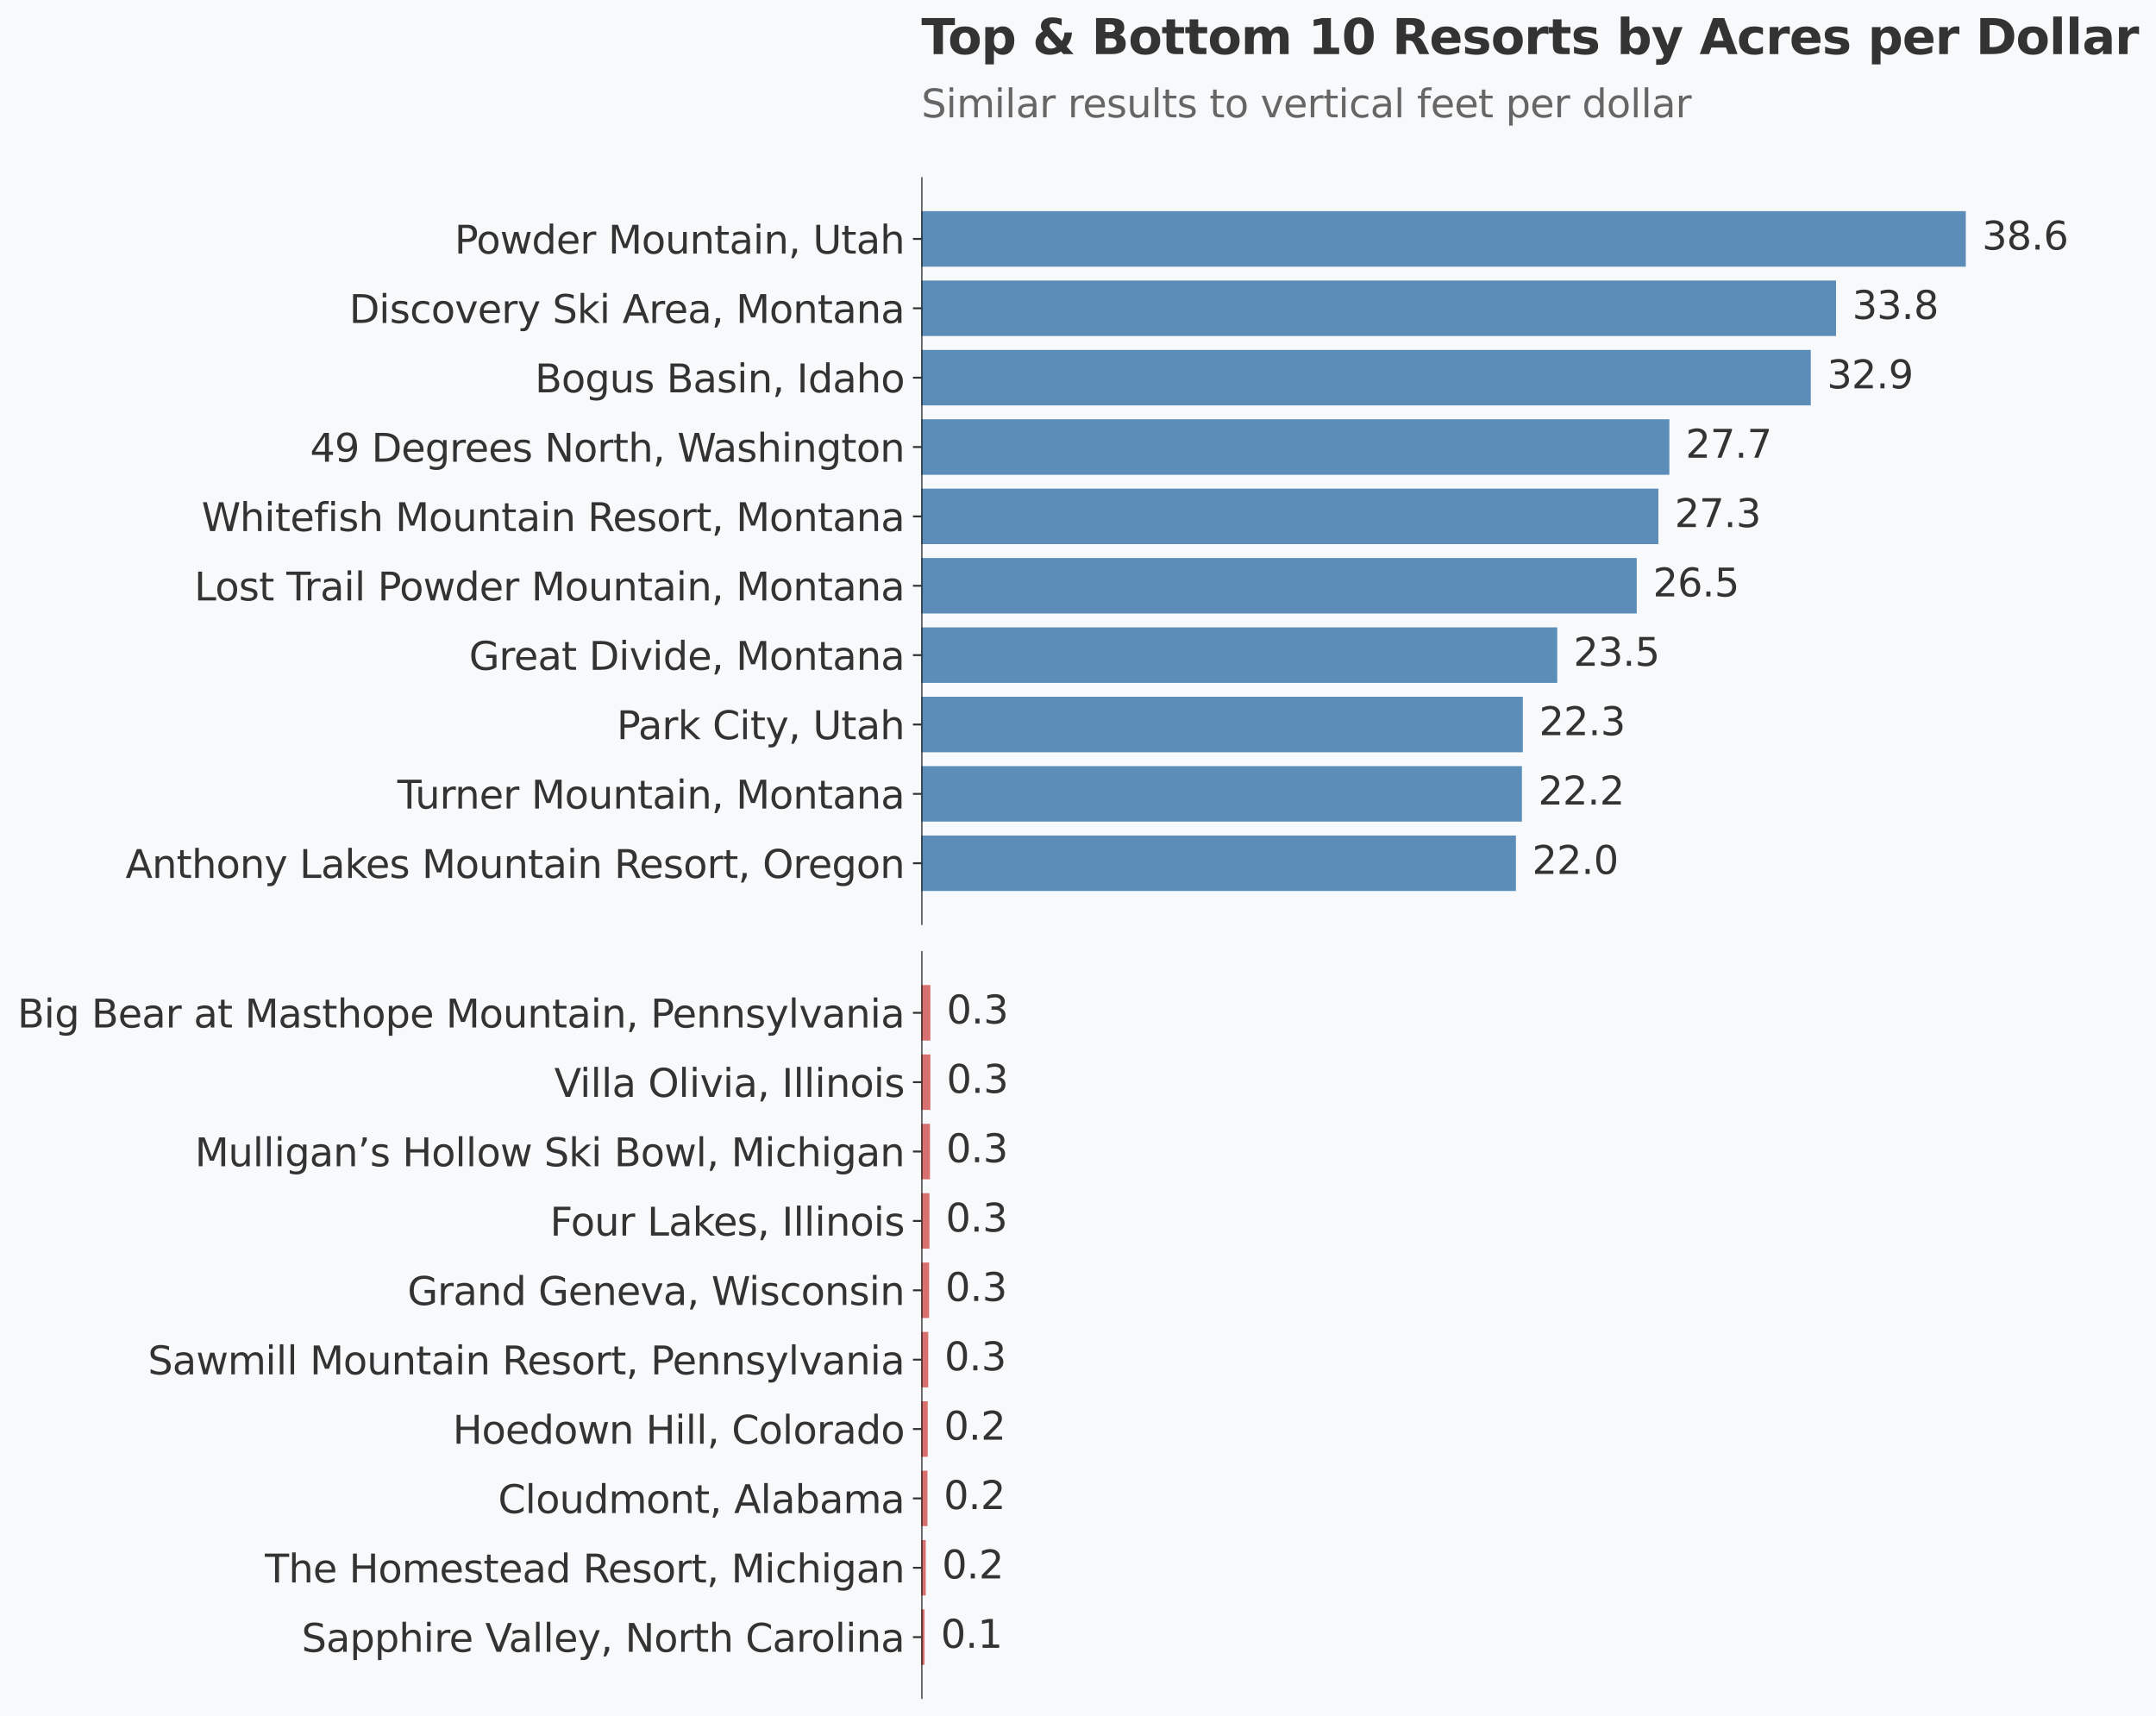 <?xml version="1.0" encoding="utf-8" standalone="no"?>
<!DOCTYPE svg PUBLIC "-//W3C//DTD SVG 1.1//EN"
  "http://www.w3.org/Graphics/SVG/1.1/DTD/svg11.dtd">
<svg xmlns:xlink="http://www.w3.org/1999/xlink" width="892.386pt" height="710.448pt" viewBox="0 0 892.386 710.448" xmlns="http://www.w3.org/2000/svg" version="1.1">
 <defs>
  <style type="text/css">*{stroke-linejoin: round; stroke-linecap: butt}</style>
 </defs>
 <g id="figure_1">
  <g id="patch_1">
   <path d="M 0 710.448 
L 892.386 710.448 
L 892.386 0 
L 0 0 
z
" style="fill: #f8f9fa"/>
  </g>
  <g id="axes_1">
   <g id="patch_2">
    <path d="M 381.368 382.896 
L 835.283 382.896 
L 835.283 73.344 
L 381.368 73.344 
z
" style="fill: #f8f9fa"/>
   </g>
   <g id="patch_3">
    <path d="M 381.368 368.826 
L 627.448 368.826 
L 627.448 345.854 
L 381.368 345.854 
z
" clip-path="url(#pc4162f8932)" style="fill: #5b8db8"/>
   </g>
   <g id="patch_4">
    <path d="M 381.368 340.11 
L 629.933 340.11 
L 629.933 317.138 
L 381.368 317.138 
z
" clip-path="url(#pc4162f8932)" style="fill: #5b8db8"/>
   </g>
   <g id="patch_5">
    <path d="M 381.368 311.395 
L 630.312 311.395 
L 630.312 288.423 
L 381.368 288.423 
z
" clip-path="url(#pc4162f8932)" style="fill: #5b8db8"/>
   </g>
   <g id="patch_6">
    <path d="M 381.368 282.68 
L 644.555 282.68 
L 644.555 259.707 
L 381.368 259.707 
z
" clip-path="url(#pc4162f8932)" style="fill: #5b8db8"/>
   </g>
   <g id="patch_7">
    <path d="M 381.368 253.964 
L 677.453 253.964 
L 677.453 230.992 
L 381.368 230.992 
z
" clip-path="url(#pc4162f8932)" style="fill: #5b8db8"/>
   </g>
   <g id="patch_8">
    <path d="M 381.368 225.249 
L 686.426 225.249 
L 686.426 202.277 
L 381.368 202.277 
z
" clip-path="url(#pc4162f8932)" style="fill: #5b8db8"/>
   </g>
   <g id="patch_9">
    <path d="M 381.368 196.533 
L 690.965 196.533 
L 690.965 173.561 
L 381.368 173.561 
z
" clip-path="url(#pc4162f8932)" style="fill: #5b8db8"/>
   </g>
   <g id="patch_10">
    <path d="M 381.368 167.818 
L 749.497 167.818 
L 749.497 144.846 
L 381.368 144.846 
z
" clip-path="url(#pc4162f8932)" style="fill: #5b8db8"/>
   </g>
   <g id="patch_11">
    <path d="M 381.368 139.103 
L 759.953 139.103 
L 759.953 116.13 
L 381.368 116.13 
z
" clip-path="url(#pc4162f8932)" style="fill: #5b8db8"/>
   </g>
   <g id="patch_12">
    <path d="M 381.368 110.387 
L 813.668 110.387 
L 813.668 87.415 
L 381.368 87.415 
z
" clip-path="url(#pc4162f8932)" style="fill: #5b8db8"/>
   </g>
   <g id="matplotlib.axis_1">
    <g id="xtick_1"/>
    <g id="xtick_2"/>
    <g id="xtick_3"/>
    <g id="xtick_4"/>
    <g id="xtick_5"/>
    <g id="xtick_6"/>
    <g id="xtick_7"/>
    <g id="xtick_8"/>
    <g id="xtick_9"/>
   </g>
   <g id="matplotlib.axis_2">
    <g id="ytick_1">
     <g id="line2d_1">
      <defs>
       <path id="m136f6a82f6" d="M 0 0 
L -3.5 0 
" style="stroke: #333333; stroke-width: 0.8"/>
      </defs>
      <g>
       <use xlink:href="#m136f6a82f6" x="381.368" y="357.34" style="fill: #333333; stroke: #333333; stroke-width: 0.8"/>
      </g>
     </g>
     <g id="text_1">
      <!-- Anthony Lakes Mountain Resort, Oregon -->
      <g style="fill: #333333" transform="translate(51.96 363.418) scale(0.16 -0.16)">
       <defs>
        <path id="DejaVuSans-41" d="M 2188 4044 
L 1331 1722 
L 3047 1722 
L 2188 4044 
z
M 1831 4666 
L 2547 4666 
L 4325 0 
L 3669 0 
L 3244 1197 
L 1141 1197 
L 716 0 
L 50 0 
L 1831 4666 
z
" transform="scale(0.016)"/>
        <path id="DejaVuSans-6e" d="M 3513 2113 
L 3513 0 
L 2938 0 
L 2938 2094 
Q 2938 2591 2744 2837 
Q 2550 3084 2163 3084 
Q 1697 3084 1428 2787 
Q 1159 2491 1159 1978 
L 1159 0 
L 581 0 
L 581 3500 
L 1159 3500 
L 1159 2956 
Q 1366 3272 1645 3428 
Q 1925 3584 2291 3584 
Q 2894 3584 3203 3211 
Q 3513 2838 3513 2113 
z
" transform="scale(0.016)"/>
        <path id="DejaVuSans-74" d="M 1172 4494 
L 1172 3500 
L 2356 3500 
L 2356 3053 
L 1172 3053 
L 1172 1153 
Q 1172 725 1289 603 
Q 1406 481 1766 481 
L 2356 481 
L 2356 0 
L 1766 0 
Q 1100 0 847 248 
Q 594 497 594 1153 
L 594 3053 
L 172 3053 
L 172 3500 
L 594 3500 
L 594 4494 
L 1172 4494 
z
" transform="scale(0.016)"/>
        <path id="DejaVuSans-68" d="M 3513 2113 
L 3513 0 
L 2938 0 
L 2938 2094 
Q 2938 2591 2744 2837 
Q 2550 3084 2163 3084 
Q 1697 3084 1428 2787 
Q 1159 2491 1159 1978 
L 1159 0 
L 581 0 
L 581 4863 
L 1159 4863 
L 1159 2956 
Q 1366 3272 1645 3428 
Q 1925 3584 2291 3584 
Q 2894 3584 3203 3211 
Q 3513 2838 3513 2113 
z
" transform="scale(0.016)"/>
        <path id="DejaVuSans-6f" d="M 1959 3097 
Q 1497 3097 1228 2736 
Q 959 2375 959 1747 
Q 959 1119 1226 758 
Q 1494 397 1959 397 
Q 2419 397 2687 759 
Q 2956 1122 2956 1747 
Q 2956 2369 2687 2733 
Q 2419 3097 1959 3097 
z
M 1959 3584 
Q 2709 3584 3137 3096 
Q 3566 2609 3566 1747 
Q 3566 888 3137 398 
Q 2709 -91 1959 -91 
Q 1206 -91 779 398 
Q 353 888 353 1747 
Q 353 2609 779 3096 
Q 1206 3584 1959 3584 
z
" transform="scale(0.016)"/>
        <path id="DejaVuSans-79" d="M 2059 -325 
Q 1816 -950 1584 -1140 
Q 1353 -1331 966 -1331 
L 506 -1331 
L 506 -850 
L 844 -850 
Q 1081 -850 1212 -737 
Q 1344 -625 1503 -206 
L 1606 56 
L 191 3500 
L 800 3500 
L 1894 763 
L 2988 3500 
L 3597 3500 
L 2059 -325 
z
" transform="scale(0.016)"/>
        <path id="DejaVuSans-20" transform="scale(0.016)"/>
        <path id="DejaVuSans-4c" d="M 628 4666 
L 1259 4666 
L 1259 531 
L 3531 531 
L 3531 0 
L 628 0 
L 628 4666 
z
" transform="scale(0.016)"/>
        <path id="DejaVuSans-61" d="M 2194 1759 
Q 1497 1759 1228 1600 
Q 959 1441 959 1056 
Q 959 750 1161 570 
Q 1363 391 1709 391 
Q 2188 391 2477 730 
Q 2766 1069 2766 1631 
L 2766 1759 
L 2194 1759 
z
M 3341 1997 
L 3341 0 
L 2766 0 
L 2766 531 
Q 2569 213 2275 61 
Q 1981 -91 1556 -91 
Q 1019 -91 701 211 
Q 384 513 384 1019 
Q 384 1609 779 1909 
Q 1175 2209 1959 2209 
L 2766 2209 
L 2766 2266 
Q 2766 2663 2505 2880 
Q 2244 3097 1772 3097 
Q 1472 3097 1187 3025 
Q 903 2953 641 2809 
L 641 3341 
Q 956 3463 1253 3523 
Q 1550 3584 1831 3584 
Q 2591 3584 2966 3190 
Q 3341 2797 3341 1997 
z
" transform="scale(0.016)"/>
        <path id="DejaVuSans-6b" d="M 581 4863 
L 1159 4863 
L 1159 1991 
L 2875 3500 
L 3609 3500 
L 1753 1863 
L 3688 0 
L 2938 0 
L 1159 1709 
L 1159 0 
L 581 0 
L 581 4863 
z
" transform="scale(0.016)"/>
        <path id="DejaVuSans-65" d="M 3597 1894 
L 3597 1613 
L 953 1613 
Q 991 1019 1311 708 
Q 1631 397 2203 397 
Q 2534 397 2845 478 
Q 3156 559 3463 722 
L 3463 178 
Q 3153 47 2828 -22 
Q 2503 -91 2169 -91 
Q 1331 -91 842 396 
Q 353 884 353 1716 
Q 353 2575 817 3079 
Q 1281 3584 2069 3584 
Q 2775 3584 3186 3129 
Q 3597 2675 3597 1894 
z
M 3022 2063 
Q 3016 2534 2758 2815 
Q 2500 3097 2075 3097 
Q 1594 3097 1305 2825 
Q 1016 2553 972 2059 
L 3022 2063 
z
" transform="scale(0.016)"/>
        <path id="DejaVuSans-73" d="M 2834 3397 
L 2834 2853 
Q 2591 2978 2328 3040 
Q 2066 3103 1784 3103 
Q 1356 3103 1142 2972 
Q 928 2841 928 2578 
Q 928 2378 1081 2264 
Q 1234 2150 1697 2047 
L 1894 2003 
Q 2506 1872 2764 1633 
Q 3022 1394 3022 966 
Q 3022 478 2636 193 
Q 2250 -91 1575 -91 
Q 1294 -91 989 -36 
Q 684 19 347 128 
L 347 722 
Q 666 556 975 473 
Q 1284 391 1588 391 
Q 1994 391 2212 530 
Q 2431 669 2431 922 
Q 2431 1156 2273 1281 
Q 2116 1406 1581 1522 
L 1381 1569 
Q 847 1681 609 1914 
Q 372 2147 372 2553 
Q 372 3047 722 3315 
Q 1072 3584 1716 3584 
Q 2034 3584 2315 3537 
Q 2597 3491 2834 3397 
z
" transform="scale(0.016)"/>
        <path id="DejaVuSans-4d" d="M 628 4666 
L 1569 4666 
L 2759 1491 
L 3956 4666 
L 4897 4666 
L 4897 0 
L 4281 0 
L 4281 4097 
L 3078 897 
L 2444 897 
L 1241 4097 
L 1241 0 
L 628 0 
L 628 4666 
z
" transform="scale(0.016)"/>
        <path id="DejaVuSans-75" d="M 544 1381 
L 544 3500 
L 1119 3500 
L 1119 1403 
Q 1119 906 1312 657 
Q 1506 409 1894 409 
Q 2359 409 2629 706 
Q 2900 1003 2900 1516 
L 2900 3500 
L 3475 3500 
L 3475 0 
L 2900 0 
L 2900 538 
Q 2691 219 2414 64 
Q 2138 -91 1772 -91 
Q 1169 -91 856 284 
Q 544 659 544 1381 
z
M 1991 3584 
L 1991 3584 
z
" transform="scale(0.016)"/>
        <path id="DejaVuSans-69" d="M 603 3500 
L 1178 3500 
L 1178 0 
L 603 0 
L 603 3500 
z
M 603 4863 
L 1178 4863 
L 1178 4134 
L 603 4134 
L 603 4863 
z
" transform="scale(0.016)"/>
        <path id="DejaVuSans-52" d="M 2841 2188 
Q 3044 2119 3236 1894 
Q 3428 1669 3622 1275 
L 4263 0 
L 3584 0 
L 2988 1197 
Q 2756 1666 2539 1819 
Q 2322 1972 1947 1972 
L 1259 1972 
L 1259 0 
L 628 0 
L 628 4666 
L 2053 4666 
Q 2853 4666 3247 4331 
Q 3641 3997 3641 3322 
Q 3641 2881 3436 2590 
Q 3231 2300 2841 2188 
z
M 1259 4147 
L 1259 2491 
L 2053 2491 
Q 2509 2491 2742 2702 
Q 2975 2913 2975 3322 
Q 2975 3731 2742 3939 
Q 2509 4147 2053 4147 
L 1259 4147 
z
" transform="scale(0.016)"/>
        <path id="DejaVuSans-72" d="M 2631 2963 
Q 2534 3019 2420 3045 
Q 2306 3072 2169 3072 
Q 1681 3072 1420 2755 
Q 1159 2438 1159 1844 
L 1159 0 
L 581 0 
L 581 3500 
L 1159 3500 
L 1159 2956 
Q 1341 3275 1631 3429 
Q 1922 3584 2338 3584 
Q 2397 3584 2469 3576 
Q 2541 3569 2628 3553 
L 2631 2963 
z
" transform="scale(0.016)"/>
        <path id="DejaVuSans-2c" d="M 750 794 
L 1409 794 
L 1409 256 
L 897 -744 
L 494 -744 
L 750 256 
L 750 794 
z
" transform="scale(0.016)"/>
        <path id="DejaVuSans-4f" d="M 2522 4238 
Q 1834 4238 1429 3725 
Q 1025 3213 1025 2328 
Q 1025 1447 1429 934 
Q 1834 422 2522 422 
Q 3209 422 3611 934 
Q 4013 1447 4013 2328 
Q 4013 3213 3611 3725 
Q 3209 4238 2522 4238 
z
M 2522 4750 
Q 3503 4750 4090 4092 
Q 4678 3434 4678 2328 
Q 4678 1225 4090 567 
Q 3503 -91 2522 -91 
Q 1538 -91 948 565 
Q 359 1222 359 2328 
Q 359 3434 948 4092 
Q 1538 4750 2522 4750 
z
" transform="scale(0.016)"/>
        <path id="DejaVuSans-67" d="M 2906 1791 
Q 2906 2416 2648 2759 
Q 2391 3103 1925 3103 
Q 1463 3103 1205 2759 
Q 947 2416 947 1791 
Q 947 1169 1205 825 
Q 1463 481 1925 481 
Q 2391 481 2648 825 
Q 2906 1169 2906 1791 
z
M 3481 434 
Q 3481 -459 3084 -895 
Q 2688 -1331 1869 -1331 
Q 1566 -1331 1297 -1286 
Q 1028 -1241 775 -1147 
L 775 -588 
Q 1028 -725 1275 -790 
Q 1522 -856 1778 -856 
Q 2344 -856 2625 -561 
Q 2906 -266 2906 331 
L 2906 616 
Q 2728 306 2450 153 
Q 2172 0 1784 0 
Q 1141 0 747 490 
Q 353 981 353 1791 
Q 353 2603 747 3093 
Q 1141 3584 1784 3584 
Q 2172 3584 2450 3431 
Q 2728 3278 2906 2969 
L 2906 3500 
L 3481 3500 
L 3481 434 
z
" transform="scale(0.016)"/>
       </defs>
       <use xlink:href="#DejaVuSans-41"/>
       <use xlink:href="#DejaVuSans-6e" transform="translate(68.408 0)"/>
       <use xlink:href="#DejaVuSans-74" transform="translate(131.787 0)"/>
       <use xlink:href="#DejaVuSans-68" transform="translate(170.996 0)"/>
       <use xlink:href="#DejaVuSans-6f" transform="translate(234.375 0)"/>
       <use xlink:href="#DejaVuSans-6e" transform="translate(295.557 0)"/>
       <use xlink:href="#DejaVuSans-79" transform="translate(358.936 0)"/>
       <use xlink:href="#DejaVuSans-20" transform="translate(418.115 0)"/>
       <use xlink:href="#DejaVuSans-4c" transform="translate(449.902 0)"/>
       <use xlink:href="#DejaVuSans-61" transform="translate(505.615 0)"/>
       <use xlink:href="#DejaVuSans-6b" transform="translate(566.895 0)"/>
       <use xlink:href="#DejaVuSans-65" transform="translate(621.18 0)"/>
       <use xlink:href="#DejaVuSans-73" transform="translate(682.703 0)"/>
       <use xlink:href="#DejaVuSans-20" transform="translate(734.803 0)"/>
       <use xlink:href="#DejaVuSans-4d" transform="translate(766.59 0)"/>
       <use xlink:href="#DejaVuSans-6f" transform="translate(852.869 0)"/>
       <use xlink:href="#DejaVuSans-75" transform="translate(914.051 0)"/>
       <use xlink:href="#DejaVuSans-6e" transform="translate(977.43 0)"/>
       <use xlink:href="#DejaVuSans-74" transform="translate(1040.809 0)"/>
       <use xlink:href="#DejaVuSans-61" transform="translate(1080.018 0)"/>
       <use xlink:href="#DejaVuSans-69" transform="translate(1141.297 0)"/>
       <use xlink:href="#DejaVuSans-6e" transform="translate(1169.08 0)"/>
       <use xlink:href="#DejaVuSans-20" transform="translate(1232.459 0)"/>
       <use xlink:href="#DejaVuSans-52" transform="translate(1264.246 0)"/>
       <use xlink:href="#DejaVuSans-65" transform="translate(1329.229 0)"/>
       <use xlink:href="#DejaVuSans-73" transform="translate(1390.752 0)"/>
       <use xlink:href="#DejaVuSans-6f" transform="translate(1442.852 0)"/>
       <use xlink:href="#DejaVuSans-72" transform="translate(1504.033 0)"/>
       <use xlink:href="#DejaVuSans-74" transform="translate(1545.146 0)"/>
       <use xlink:href="#DejaVuSans-2c" transform="translate(1584.355 0)"/>
       <use xlink:href="#DejaVuSans-20" transform="translate(1616.143 0)"/>
       <use xlink:href="#DejaVuSans-4f" transform="translate(1647.93 0)"/>
       <use xlink:href="#DejaVuSans-72" transform="translate(1726.641 0)"/>
       <use xlink:href="#DejaVuSans-65" transform="translate(1765.504 0)"/>
       <use xlink:href="#DejaVuSans-67" transform="translate(1827.027 0)"/>
       <use xlink:href="#DejaVuSans-6f" transform="translate(1890.504 0)"/>
       <use xlink:href="#DejaVuSans-6e" transform="translate(1951.686 0)"/>
      </g>
     </g>
    </g>
    <g id="ytick_2">
     <g id="line2d_2">
      <g>
       <use xlink:href="#m136f6a82f6" x="381.368" y="328.624" style="fill: #333333; stroke: #333333; stroke-width: 0.8"/>
      </g>
     </g>
     <g id="text_2">
      <!-- Turner Mountain, Montana -->
      <g style="fill: #333333" transform="translate(164.465 334.703) scale(0.16 -0.16)">
       <defs>
        <path id="DejaVuSans-54" d="M -19 4666 
L 3928 4666 
L 3928 4134 
L 2272 4134 
L 2272 0 
L 1638 0 
L 1638 4134 
L -19 4134 
L -19 4666 
z
" transform="scale(0.016)"/>
       </defs>
       <use xlink:href="#DejaVuSans-54"/>
       <use xlink:href="#DejaVuSans-75" transform="translate(45.959 0)"/>
       <use xlink:href="#DejaVuSans-72" transform="translate(109.338 0)"/>
       <use xlink:href="#DejaVuSans-6e" transform="translate(148.701 0)"/>
       <use xlink:href="#DejaVuSans-65" transform="translate(212.08 0)"/>
       <use xlink:href="#DejaVuSans-72" transform="translate(273.604 0)"/>
       <use xlink:href="#DejaVuSans-20" transform="translate(314.717 0)"/>
       <use xlink:href="#DejaVuSans-4d" transform="translate(346.504 0)"/>
       <use xlink:href="#DejaVuSans-6f" transform="translate(432.783 0)"/>
       <use xlink:href="#DejaVuSans-75" transform="translate(493.965 0)"/>
       <use xlink:href="#DejaVuSans-6e" transform="translate(557.344 0)"/>
       <use xlink:href="#DejaVuSans-74" transform="translate(620.723 0)"/>
       <use xlink:href="#DejaVuSans-61" transform="translate(659.932 0)"/>
       <use xlink:href="#DejaVuSans-69" transform="translate(721.211 0)"/>
       <use xlink:href="#DejaVuSans-6e" transform="translate(748.994 0)"/>
       <use xlink:href="#DejaVuSans-2c" transform="translate(812.373 0)"/>
       <use xlink:href="#DejaVuSans-20" transform="translate(844.16 0)"/>
       <use xlink:href="#DejaVuSans-4d" transform="translate(875.947 0)"/>
       <use xlink:href="#DejaVuSans-6f" transform="translate(962.227 0)"/>
       <use xlink:href="#DejaVuSans-6e" transform="translate(1023.408 0)"/>
       <use xlink:href="#DejaVuSans-74" transform="translate(1086.787 0)"/>
       <use xlink:href="#DejaVuSans-61" transform="translate(1125.996 0)"/>
       <use xlink:href="#DejaVuSans-6e" transform="translate(1187.275 0)"/>
       <use xlink:href="#DejaVuSans-61" transform="translate(1250.654 0)"/>
      </g>
     </g>
    </g>
    <g id="ytick_3">
     <g id="line2d_3">
      <g>
       <use xlink:href="#m136f6a82f6" x="381.368" y="299.909" style="fill: #333333; stroke: #333333; stroke-width: 0.8"/>
      </g>
     </g>
     <g id="text_3">
      <!-- Park City, Utah -->
      <g style="fill: #333333" transform="translate(255.25 305.988) scale(0.16 -0.16)">
       <defs>
        <path id="DejaVuSans-50" d="M 1259 4147 
L 1259 2394 
L 2053 2394 
Q 2494 2394 2734 2622 
Q 2975 2850 2975 3272 
Q 2975 3691 2734 3919 
Q 2494 4147 2053 4147 
L 1259 4147 
z
M 628 4666 
L 2053 4666 
Q 2838 4666 3239 4311 
Q 3641 3956 3641 3272 
Q 3641 2581 3239 2228 
Q 2838 1875 2053 1875 
L 1259 1875 
L 1259 0 
L 628 0 
L 628 4666 
z
" transform="scale(0.016)"/>
        <path id="DejaVuSans-43" d="M 4122 4306 
L 4122 3641 
Q 3803 3938 3442 4084 
Q 3081 4231 2675 4231 
Q 1875 4231 1450 3742 
Q 1025 3253 1025 2328 
Q 1025 1406 1450 917 
Q 1875 428 2675 428 
Q 3081 428 3442 575 
Q 3803 722 4122 1019 
L 4122 359 
Q 3791 134 3420 21 
Q 3050 -91 2638 -91 
Q 1578 -91 968 557 
Q 359 1206 359 2328 
Q 359 3453 968 4101 
Q 1578 4750 2638 4750 
Q 3056 4750 3426 4639 
Q 3797 4528 4122 4306 
z
" transform="scale(0.016)"/>
        <path id="DejaVuSans-55" d="M 556 4666 
L 1191 4666 
L 1191 1831 
Q 1191 1081 1462 751 
Q 1734 422 2344 422 
Q 2950 422 3222 751 
Q 3494 1081 3494 1831 
L 3494 4666 
L 4128 4666 
L 4128 1753 
Q 4128 841 3676 375 
Q 3225 -91 2344 -91 
Q 1459 -91 1007 375 
Q 556 841 556 1753 
L 556 4666 
z
" transform="scale(0.016)"/>
       </defs>
       <use xlink:href="#DejaVuSans-50"/>
       <use xlink:href="#DejaVuSans-61" transform="translate(55.803 0)"/>
       <use xlink:href="#DejaVuSans-72" transform="translate(117.082 0)"/>
       <use xlink:href="#DejaVuSans-6b" transform="translate(158.195 0)"/>
       <use xlink:href="#DejaVuSans-20" transform="translate(216.105 0)"/>
       <use xlink:href="#DejaVuSans-43" transform="translate(247.893 0)"/>
       <use xlink:href="#DejaVuSans-69" transform="translate(317.717 0)"/>
       <use xlink:href="#DejaVuSans-74" transform="translate(345.5 0)"/>
       <use xlink:href="#DejaVuSans-79" transform="translate(384.709 0)"/>
       <use xlink:href="#DejaVuSans-2c" transform="translate(443.889 0)"/>
       <use xlink:href="#DejaVuSans-20" transform="translate(475.676 0)"/>
       <use xlink:href="#DejaVuSans-55" transform="translate(507.463 0)"/>
       <use xlink:href="#DejaVuSans-74" transform="translate(580.656 0)"/>
       <use xlink:href="#DejaVuSans-61" transform="translate(619.865 0)"/>
       <use xlink:href="#DejaVuSans-68" transform="translate(681.145 0)"/>
      </g>
     </g>
    </g>
    <g id="ytick_4">
     <g id="line2d_4">
      <g>
       <use xlink:href="#m136f6a82f6" x="381.368" y="271.193" style="fill: #333333; stroke: #333333; stroke-width: 0.8"/>
      </g>
     </g>
     <g id="text_4">
      <!-- Great Divide, Montana -->
      <g style="fill: #333333" transform="translate(194.135 277.272) scale(0.16 -0.16)">
       <defs>
        <path id="DejaVuSans-47" d="M 3809 666 
L 3809 1919 
L 2778 1919 
L 2778 2438 
L 4434 2438 
L 4434 434 
Q 4069 175 3628 42 
Q 3188 -91 2688 -91 
Q 1594 -91 976 548 
Q 359 1188 359 2328 
Q 359 3472 976 4111 
Q 1594 4750 2688 4750 
Q 3144 4750 3555 4637 
Q 3966 4525 4313 4306 
L 4313 3634 
Q 3963 3931 3569 4081 
Q 3175 4231 2741 4231 
Q 1884 4231 1454 3753 
Q 1025 3275 1025 2328 
Q 1025 1384 1454 906 
Q 1884 428 2741 428 
Q 3075 428 3337 486 
Q 3600 544 3809 666 
z
" transform="scale(0.016)"/>
        <path id="DejaVuSans-44" d="M 1259 4147 
L 1259 519 
L 2022 519 
Q 2988 519 3436 956 
Q 3884 1394 3884 2338 
Q 3884 3275 3436 3711 
Q 2988 4147 2022 4147 
L 1259 4147 
z
M 628 4666 
L 1925 4666 
Q 3281 4666 3915 4102 
Q 4550 3538 4550 2338 
Q 4550 1131 3912 565 
Q 3275 0 1925 0 
L 628 0 
L 628 4666 
z
" transform="scale(0.016)"/>
        <path id="DejaVuSans-76" d="M 191 3500 
L 800 3500 
L 1894 563 
L 2988 3500 
L 3597 3500 
L 2284 0 
L 1503 0 
L 191 3500 
z
" transform="scale(0.016)"/>
        <path id="DejaVuSans-64" d="M 2906 2969 
L 2906 4863 
L 3481 4863 
L 3481 0 
L 2906 0 
L 2906 525 
Q 2725 213 2448 61 
Q 2172 -91 1784 -91 
Q 1150 -91 751 415 
Q 353 922 353 1747 
Q 353 2572 751 3078 
Q 1150 3584 1784 3584 
Q 2172 3584 2448 3432 
Q 2725 3281 2906 2969 
z
M 947 1747 
Q 947 1113 1208 752 
Q 1469 391 1925 391 
Q 2381 391 2643 752 
Q 2906 1113 2906 1747 
Q 2906 2381 2643 2742 
Q 2381 3103 1925 3103 
Q 1469 3103 1208 2742 
Q 947 2381 947 1747 
z
" transform="scale(0.016)"/>
       </defs>
       <use xlink:href="#DejaVuSans-47"/>
       <use xlink:href="#DejaVuSans-72" transform="translate(77.49 0)"/>
       <use xlink:href="#DejaVuSans-65" transform="translate(116.354 0)"/>
       <use xlink:href="#DejaVuSans-61" transform="translate(177.877 0)"/>
       <use xlink:href="#DejaVuSans-74" transform="translate(239.156 0)"/>
       <use xlink:href="#DejaVuSans-20" transform="translate(278.365 0)"/>
       <use xlink:href="#DejaVuSans-44" transform="translate(310.152 0)"/>
       <use xlink:href="#DejaVuSans-69" transform="translate(387.154 0)"/>
       <use xlink:href="#DejaVuSans-76" transform="translate(414.938 0)"/>
       <use xlink:href="#DejaVuSans-69" transform="translate(474.117 0)"/>
       <use xlink:href="#DejaVuSans-64" transform="translate(501.9 0)"/>
       <use xlink:href="#DejaVuSans-65" transform="translate(565.377 0)"/>
       <use xlink:href="#DejaVuSans-2c" transform="translate(626.9 0)"/>
       <use xlink:href="#DejaVuSans-20" transform="translate(658.688 0)"/>
       <use xlink:href="#DejaVuSans-4d" transform="translate(690.475 0)"/>
       <use xlink:href="#DejaVuSans-6f" transform="translate(776.754 0)"/>
       <use xlink:href="#DejaVuSans-6e" transform="translate(837.936 0)"/>
       <use xlink:href="#DejaVuSans-74" transform="translate(901.314 0)"/>
       <use xlink:href="#DejaVuSans-61" transform="translate(940.523 0)"/>
       <use xlink:href="#DejaVuSans-6e" transform="translate(1001.803 0)"/>
       <use xlink:href="#DejaVuSans-61" transform="translate(1065.182 0)"/>
      </g>
     </g>
    </g>
    <g id="ytick_5">
     <g id="line2d_5">
      <g>
       <use xlink:href="#m136f6a82f6" x="381.368" y="242.478" style="fill: #333333; stroke: #333333; stroke-width: 0.8"/>
      </g>
     </g>
     <g id="text_5">
      <!-- Lost Trail Powder Mountain, Montana -->
      <g style="fill: #333333" transform="translate(80.407 248.557) scale(0.16 -0.16)">
       <defs>
        <path id="DejaVuSans-6c" d="M 603 4863 
L 1178 4863 
L 1178 0 
L 603 0 
L 603 4863 
z
" transform="scale(0.016)"/>
        <path id="DejaVuSans-77" d="M 269 3500 
L 844 3500 
L 1563 769 
L 2278 3500 
L 2956 3500 
L 3675 769 
L 4391 3500 
L 4966 3500 
L 4050 0 
L 3372 0 
L 2619 2869 
L 1863 0 
L 1184 0 
L 269 3500 
z
" transform="scale(0.016)"/>
       </defs>
       <use xlink:href="#DejaVuSans-4c"/>
       <use xlink:href="#DejaVuSans-6f" transform="translate(53.963 0)"/>
       <use xlink:href="#DejaVuSans-73" transform="translate(115.145 0)"/>
       <use xlink:href="#DejaVuSans-74" transform="translate(167.244 0)"/>
       <use xlink:href="#DejaVuSans-20" transform="translate(206.453 0)"/>
       <use xlink:href="#DejaVuSans-54" transform="translate(238.24 0)"/>
       <use xlink:href="#DejaVuSans-72" transform="translate(284.574 0)"/>
       <use xlink:href="#DejaVuSans-61" transform="translate(325.688 0)"/>
       <use xlink:href="#DejaVuSans-69" transform="translate(386.967 0)"/>
       <use xlink:href="#DejaVuSans-6c" transform="translate(414.75 0)"/>
       <use xlink:href="#DejaVuSans-20" transform="translate(442.533 0)"/>
       <use xlink:href="#DejaVuSans-50" transform="translate(474.32 0)"/>
       <use xlink:href="#DejaVuSans-6f" transform="translate(530.998 0)"/>
       <use xlink:href="#DejaVuSans-77" transform="translate(592.18 0)"/>
       <use xlink:href="#DejaVuSans-64" transform="translate(673.967 0)"/>
       <use xlink:href="#DejaVuSans-65" transform="translate(737.443 0)"/>
       <use xlink:href="#DejaVuSans-72" transform="translate(798.967 0)"/>
       <use xlink:href="#DejaVuSans-20" transform="translate(840.08 0)"/>
       <use xlink:href="#DejaVuSans-4d" transform="translate(871.867 0)"/>
       <use xlink:href="#DejaVuSans-6f" transform="translate(958.146 0)"/>
       <use xlink:href="#DejaVuSans-75" transform="translate(1019.328 0)"/>
       <use xlink:href="#DejaVuSans-6e" transform="translate(1082.707 0)"/>
       <use xlink:href="#DejaVuSans-74" transform="translate(1146.086 0)"/>
       <use xlink:href="#DejaVuSans-61" transform="translate(1185.295 0)"/>
       <use xlink:href="#DejaVuSans-69" transform="translate(1246.574 0)"/>
       <use xlink:href="#DejaVuSans-6e" transform="translate(1274.357 0)"/>
       <use xlink:href="#DejaVuSans-2c" transform="translate(1337.736 0)"/>
       <use xlink:href="#DejaVuSans-20" transform="translate(1369.523 0)"/>
       <use xlink:href="#DejaVuSans-4d" transform="translate(1401.311 0)"/>
       <use xlink:href="#DejaVuSans-6f" transform="translate(1487.59 0)"/>
       <use xlink:href="#DejaVuSans-6e" transform="translate(1548.771 0)"/>
       <use xlink:href="#DejaVuSans-74" transform="translate(1612.15 0)"/>
       <use xlink:href="#DejaVuSans-61" transform="translate(1651.359 0)"/>
       <use xlink:href="#DejaVuSans-6e" transform="translate(1712.639 0)"/>
       <use xlink:href="#DejaVuSans-61" transform="translate(1776.018 0)"/>
      </g>
     </g>
    </g>
    <g id="ytick_6">
     <g id="line2d_6">
      <g>
       <use xlink:href="#m136f6a82f6" x="381.368" y="213.763" style="fill: #333333; stroke: #333333; stroke-width: 0.8"/>
      </g>
     </g>
     <g id="text_6">
      <!-- Whitefish Mountain Resort, Montana -->
      <g style="fill: #333333" transform="translate(83.44 219.841) scale(0.16 -0.16)">
       <defs>
        <path id="DejaVuSans-57" d="M 213 4666 
L 850 4666 
L 1831 722 
L 2809 4666 
L 3519 4666 
L 4500 722 
L 5478 4666 
L 6119 4666 
L 4947 0 
L 4153 0 
L 3169 4050 
L 2175 0 
L 1381 0 
L 213 4666 
z
" transform="scale(0.016)"/>
        <path id="DejaVuSans-66" d="M 2375 4863 
L 2375 4384 
L 1825 4384 
Q 1516 4384 1395 4259 
Q 1275 4134 1275 3809 
L 1275 3500 
L 2222 3500 
L 2222 3053 
L 1275 3053 
L 1275 0 
L 697 0 
L 697 3053 
L 147 3053 
L 147 3500 
L 697 3500 
L 697 3744 
Q 697 4328 969 4595 
Q 1241 4863 1831 4863 
L 2375 4863 
z
" transform="scale(0.016)"/>
       </defs>
       <use xlink:href="#DejaVuSans-57"/>
       <use xlink:href="#DejaVuSans-68" transform="translate(98.877 0)"/>
       <use xlink:href="#DejaVuSans-69" transform="translate(162.256 0)"/>
       <use xlink:href="#DejaVuSans-74" transform="translate(190.039 0)"/>
       <use xlink:href="#DejaVuSans-65" transform="translate(229.248 0)"/>
       <use xlink:href="#DejaVuSans-66" transform="translate(290.771 0)"/>
       <use xlink:href="#DejaVuSans-69" transform="translate(325.977 0)"/>
       <use xlink:href="#DejaVuSans-73" transform="translate(353.76 0)"/>
       <use xlink:href="#DejaVuSans-68" transform="translate(405.859 0)"/>
       <use xlink:href="#DejaVuSans-20" transform="translate(469.238 0)"/>
       <use xlink:href="#DejaVuSans-4d" transform="translate(501.025 0)"/>
       <use xlink:href="#DejaVuSans-6f" transform="translate(587.305 0)"/>
       <use xlink:href="#DejaVuSans-75" transform="translate(648.486 0)"/>
       <use xlink:href="#DejaVuSans-6e" transform="translate(711.865 0)"/>
       <use xlink:href="#DejaVuSans-74" transform="translate(775.244 0)"/>
       <use xlink:href="#DejaVuSans-61" transform="translate(814.453 0)"/>
       <use xlink:href="#DejaVuSans-69" transform="translate(875.732 0)"/>
       <use xlink:href="#DejaVuSans-6e" transform="translate(903.516 0)"/>
       <use xlink:href="#DejaVuSans-20" transform="translate(966.895 0)"/>
       <use xlink:href="#DejaVuSans-52" transform="translate(998.682 0)"/>
       <use xlink:href="#DejaVuSans-65" transform="translate(1063.664 0)"/>
       <use xlink:href="#DejaVuSans-73" transform="translate(1125.188 0)"/>
       <use xlink:href="#DejaVuSans-6f" transform="translate(1177.287 0)"/>
       <use xlink:href="#DejaVuSans-72" transform="translate(1238.469 0)"/>
       <use xlink:href="#DejaVuSans-74" transform="translate(1279.582 0)"/>
       <use xlink:href="#DejaVuSans-2c" transform="translate(1318.791 0)"/>
       <use xlink:href="#DejaVuSans-20" transform="translate(1350.578 0)"/>
       <use xlink:href="#DejaVuSans-4d" transform="translate(1382.365 0)"/>
       <use xlink:href="#DejaVuSans-6f" transform="translate(1468.645 0)"/>
       <use xlink:href="#DejaVuSans-6e" transform="translate(1529.826 0)"/>
       <use xlink:href="#DejaVuSans-74" transform="translate(1593.205 0)"/>
       <use xlink:href="#DejaVuSans-61" transform="translate(1632.414 0)"/>
       <use xlink:href="#DejaVuSans-6e" transform="translate(1693.693 0)"/>
       <use xlink:href="#DejaVuSans-61" transform="translate(1757.072 0)"/>
      </g>
     </g>
    </g>
    <g id="ytick_7">
     <g id="line2d_7">
      <g>
       <use xlink:href="#m136f6a82f6" x="381.368" y="185.047" style="fill: #333333; stroke: #333333; stroke-width: 0.8"/>
      </g>
     </g>
     <g id="text_7">
      <!-- 49 Degrees North, Washington -->
      <g style="fill: #333333" transform="translate(128.327 191.126) scale(0.16 -0.16)">
       <defs>
        <path id="DejaVuSans-34" d="M 2419 4116 
L 825 1625 
L 2419 1625 
L 2419 4116 
z
M 2253 4666 
L 3047 4666 
L 3047 1625 
L 3713 1625 
L 3713 1100 
L 3047 1100 
L 3047 0 
L 2419 0 
L 2419 1100 
L 313 1100 
L 313 1709 
L 2253 4666 
z
" transform="scale(0.016)"/>
        <path id="DejaVuSans-39" d="M 703 97 
L 703 672 
Q 941 559 1184 500 
Q 1428 441 1663 441 
Q 2288 441 2617 861 
Q 2947 1281 2994 2138 
Q 2813 1869 2534 1725 
Q 2256 1581 1919 1581 
Q 1219 1581 811 2004 
Q 403 2428 403 3163 
Q 403 3881 828 4315 
Q 1253 4750 1959 4750 
Q 2769 4750 3195 4129 
Q 3622 3509 3622 2328 
Q 3622 1225 3098 567 
Q 2575 -91 1691 -91 
Q 1453 -91 1209 -44 
Q 966 3 703 97 
z
M 1959 2075 
Q 2384 2075 2632 2365 
Q 2881 2656 2881 3163 
Q 2881 3666 2632 3958 
Q 2384 4250 1959 4250 
Q 1534 4250 1286 3958 
Q 1038 3666 1038 3163 
Q 1038 2656 1286 2365 
Q 1534 2075 1959 2075 
z
" transform="scale(0.016)"/>
        <path id="DejaVuSans-4e" d="M 628 4666 
L 1478 4666 
L 3547 763 
L 3547 4666 
L 4159 4666 
L 4159 0 
L 3309 0 
L 1241 3903 
L 1241 0 
L 628 0 
L 628 4666 
z
" transform="scale(0.016)"/>
       </defs>
       <use xlink:href="#DejaVuSans-34"/>
       <use xlink:href="#DejaVuSans-39" transform="translate(63.623 0)"/>
       <use xlink:href="#DejaVuSans-20" transform="translate(127.246 0)"/>
       <use xlink:href="#DejaVuSans-44" transform="translate(159.033 0)"/>
       <use xlink:href="#DejaVuSans-65" transform="translate(236.035 0)"/>
       <use xlink:href="#DejaVuSans-67" transform="translate(297.559 0)"/>
       <use xlink:href="#DejaVuSans-72" transform="translate(361.035 0)"/>
       <use xlink:href="#DejaVuSans-65" transform="translate(399.898 0)"/>
       <use xlink:href="#DejaVuSans-65" transform="translate(461.422 0)"/>
       <use xlink:href="#DejaVuSans-73" transform="translate(522.945 0)"/>
       <use xlink:href="#DejaVuSans-20" transform="translate(575.045 0)"/>
       <use xlink:href="#DejaVuSans-4e" transform="translate(606.832 0)"/>
       <use xlink:href="#DejaVuSans-6f" transform="translate(681.637 0)"/>
       <use xlink:href="#DejaVuSans-72" transform="translate(742.818 0)"/>
       <use xlink:href="#DejaVuSans-74" transform="translate(783.932 0)"/>
       <use xlink:href="#DejaVuSans-68" transform="translate(823.141 0)"/>
       <use xlink:href="#DejaVuSans-2c" transform="translate(886.52 0)"/>
       <use xlink:href="#DejaVuSans-20" transform="translate(918.307 0)"/>
       <use xlink:href="#DejaVuSans-57" transform="translate(950.094 0)"/>
       <use xlink:href="#DejaVuSans-61" transform="translate(1042.596 0)"/>
       <use xlink:href="#DejaVuSans-73" transform="translate(1103.875 0)"/>
       <use xlink:href="#DejaVuSans-68" transform="translate(1155.975 0)"/>
       <use xlink:href="#DejaVuSans-69" transform="translate(1219.354 0)"/>
       <use xlink:href="#DejaVuSans-6e" transform="translate(1247.137 0)"/>
       <use xlink:href="#DejaVuSans-67" transform="translate(1310.516 0)"/>
       <use xlink:href="#DejaVuSans-74" transform="translate(1373.992 0)"/>
       <use xlink:href="#DejaVuSans-6f" transform="translate(1413.201 0)"/>
       <use xlink:href="#DejaVuSans-6e" transform="translate(1474.383 0)"/>
      </g>
     </g>
    </g>
    <g id="ytick_8">
     <g id="line2d_8">
      <g>
       <use xlink:href="#m136f6a82f6" x="381.368" y="156.332" style="fill: #333333; stroke: #333333; stroke-width: 0.8"/>
      </g>
     </g>
     <g id="text_8">
      <!-- Bogus Basin, Idaho -->
      <g style="fill: #333333" transform="translate(221.398 162.411) scale(0.16 -0.16)">
       <defs>
        <path id="DejaVuSans-42" d="M 1259 2228 
L 1259 519 
L 2272 519 
Q 2781 519 3026 730 
Q 3272 941 3272 1375 
Q 3272 1813 3026 2020 
Q 2781 2228 2272 2228 
L 1259 2228 
z
M 1259 4147 
L 1259 2741 
L 2194 2741 
Q 2656 2741 2882 2914 
Q 3109 3088 3109 3444 
Q 3109 3797 2882 3972 
Q 2656 4147 2194 4147 
L 1259 4147 
z
M 628 4666 
L 2241 4666 
Q 2963 4666 3353 4366 
Q 3744 4066 3744 3513 
Q 3744 3084 3544 2831 
Q 3344 2578 2956 2516 
Q 3422 2416 3680 2098 
Q 3938 1781 3938 1306 
Q 3938 681 3513 340 
Q 3088 0 2303 0 
L 628 0 
L 628 4666 
z
" transform="scale(0.016)"/>
        <path id="DejaVuSans-49" d="M 628 4666 
L 1259 4666 
L 1259 0 
L 628 0 
L 628 4666 
z
" transform="scale(0.016)"/>
       </defs>
       <use xlink:href="#DejaVuSans-42"/>
       <use xlink:href="#DejaVuSans-6f" transform="translate(68.604 0)"/>
       <use xlink:href="#DejaVuSans-67" transform="translate(129.785 0)"/>
       <use xlink:href="#DejaVuSans-75" transform="translate(193.262 0)"/>
       <use xlink:href="#DejaVuSans-73" transform="translate(256.641 0)"/>
       <use xlink:href="#DejaVuSans-20" transform="translate(308.74 0)"/>
       <use xlink:href="#DejaVuSans-42" transform="translate(340.527 0)"/>
       <use xlink:href="#DejaVuSans-61" transform="translate(409.131 0)"/>
       <use xlink:href="#DejaVuSans-73" transform="translate(470.41 0)"/>
       <use xlink:href="#DejaVuSans-69" transform="translate(522.51 0)"/>
       <use xlink:href="#DejaVuSans-6e" transform="translate(550.293 0)"/>
       <use xlink:href="#DejaVuSans-2c" transform="translate(613.672 0)"/>
       <use xlink:href="#DejaVuSans-20" transform="translate(645.459 0)"/>
       <use xlink:href="#DejaVuSans-49" transform="translate(677.246 0)"/>
       <use xlink:href="#DejaVuSans-64" transform="translate(706.738 0)"/>
       <use xlink:href="#DejaVuSans-61" transform="translate(770.215 0)"/>
       <use xlink:href="#DejaVuSans-68" transform="translate(831.494 0)"/>
       <use xlink:href="#DejaVuSans-6f" transform="translate(894.873 0)"/>
      </g>
     </g>
    </g>
    <g id="ytick_9">
     <g id="line2d_9">
      <g>
       <use xlink:href="#m136f6a82f6" x="381.368" y="127.616" style="fill: #333333; stroke: #333333; stroke-width: 0.8"/>
      </g>
     </g>
     <g id="text_9">
      <!-- Discovery Ski Area, Montana -->
      <g style="fill: #333333" transform="translate(144.54 133.695) scale(0.16 -0.16)">
       <defs>
        <path id="DejaVuSans-63" d="M 3122 3366 
L 3122 2828 
Q 2878 2963 2633 3030 
Q 2388 3097 2138 3097 
Q 1578 3097 1268 2742 
Q 959 2388 959 1747 
Q 959 1106 1268 751 
Q 1578 397 2138 397 
Q 2388 397 2633 464 
Q 2878 531 3122 666 
L 3122 134 
Q 2881 22 2623 -34 
Q 2366 -91 2075 -91 
Q 1284 -91 818 406 
Q 353 903 353 1747 
Q 353 2603 823 3093 
Q 1294 3584 2113 3584 
Q 2378 3584 2631 3529 
Q 2884 3475 3122 3366 
z
" transform="scale(0.016)"/>
        <path id="DejaVuSans-53" d="M 3425 4513 
L 3425 3897 
Q 3066 4069 2747 4153 
Q 2428 4238 2131 4238 
Q 1616 4238 1336 4038 
Q 1056 3838 1056 3469 
Q 1056 3159 1242 3001 
Q 1428 2844 1947 2747 
L 2328 2669 
Q 3034 2534 3370 2195 
Q 3706 1856 3706 1288 
Q 3706 609 3251 259 
Q 2797 -91 1919 -91 
Q 1588 -91 1214 -16 
Q 841 59 441 206 
L 441 856 
Q 825 641 1194 531 
Q 1563 422 1919 422 
Q 2459 422 2753 634 
Q 3047 847 3047 1241 
Q 3047 1584 2836 1778 
Q 2625 1972 2144 2069 
L 1759 2144 
Q 1053 2284 737 2584 
Q 422 2884 422 3419 
Q 422 4038 858 4394 
Q 1294 4750 2059 4750 
Q 2388 4750 2728 4690 
Q 3069 4631 3425 4513 
z
" transform="scale(0.016)"/>
       </defs>
       <use xlink:href="#DejaVuSans-44"/>
       <use xlink:href="#DejaVuSans-69" transform="translate(77.002 0)"/>
       <use xlink:href="#DejaVuSans-73" transform="translate(104.785 0)"/>
       <use xlink:href="#DejaVuSans-63" transform="translate(156.885 0)"/>
       <use xlink:href="#DejaVuSans-6f" transform="translate(211.865 0)"/>
       <use xlink:href="#DejaVuSans-76" transform="translate(273.047 0)"/>
       <use xlink:href="#DejaVuSans-65" transform="translate(332.227 0)"/>
       <use xlink:href="#DejaVuSans-72" transform="translate(393.75 0)"/>
       <use xlink:href="#DejaVuSans-79" transform="translate(434.863 0)"/>
       <use xlink:href="#DejaVuSans-20" transform="translate(494.043 0)"/>
       <use xlink:href="#DejaVuSans-53" transform="translate(525.83 0)"/>
       <use xlink:href="#DejaVuSans-6b" transform="translate(589.307 0)"/>
       <use xlink:href="#DejaVuSans-69" transform="translate(647.217 0)"/>
       <use xlink:href="#DejaVuSans-20" transform="translate(675 0)"/>
       <use xlink:href="#DejaVuSans-41" transform="translate(706.787 0)"/>
       <use xlink:href="#DejaVuSans-72" transform="translate(775.195 0)"/>
       <use xlink:href="#DejaVuSans-65" transform="translate(814.059 0)"/>
       <use xlink:href="#DejaVuSans-61" transform="translate(875.582 0)"/>
       <use xlink:href="#DejaVuSans-2c" transform="translate(936.861 0)"/>
       <use xlink:href="#DejaVuSans-20" transform="translate(968.648 0)"/>
       <use xlink:href="#DejaVuSans-4d" transform="translate(1000.436 0)"/>
       <use xlink:href="#DejaVuSans-6f" transform="translate(1086.715 0)"/>
       <use xlink:href="#DejaVuSans-6e" transform="translate(1147.896 0)"/>
       <use xlink:href="#DejaVuSans-74" transform="translate(1211.275 0)"/>
       <use xlink:href="#DejaVuSans-61" transform="translate(1250.484 0)"/>
       <use xlink:href="#DejaVuSans-6e" transform="translate(1311.764 0)"/>
       <use xlink:href="#DejaVuSans-61" transform="translate(1375.143 0)"/>
      </g>
     </g>
    </g>
    <g id="ytick_10">
     <g id="line2d_10">
      <g>
       <use xlink:href="#m136f6a82f6" x="381.368" y="98.901" style="fill: #333333; stroke: #333333; stroke-width: 0.8"/>
      </g>
     </g>
     <g id="text_10">
      <!-- Powder Mountain, Utah -->
      <g style="fill: #333333" transform="translate(188.125 104.98) scale(0.16 -0.16)">
       <use xlink:href="#DejaVuSans-50"/>
       <use xlink:href="#DejaVuSans-6f" transform="translate(56.678 0)"/>
       <use xlink:href="#DejaVuSans-77" transform="translate(117.859 0)"/>
       <use xlink:href="#DejaVuSans-64" transform="translate(199.646 0)"/>
       <use xlink:href="#DejaVuSans-65" transform="translate(263.123 0)"/>
       <use xlink:href="#DejaVuSans-72" transform="translate(324.646 0)"/>
       <use xlink:href="#DejaVuSans-20" transform="translate(365.76 0)"/>
       <use xlink:href="#DejaVuSans-4d" transform="translate(397.547 0)"/>
       <use xlink:href="#DejaVuSans-6f" transform="translate(483.826 0)"/>
       <use xlink:href="#DejaVuSans-75" transform="translate(545.008 0)"/>
       <use xlink:href="#DejaVuSans-6e" transform="translate(608.387 0)"/>
       <use xlink:href="#DejaVuSans-74" transform="translate(671.766 0)"/>
       <use xlink:href="#DejaVuSans-61" transform="translate(710.975 0)"/>
       <use xlink:href="#DejaVuSans-69" transform="translate(772.254 0)"/>
       <use xlink:href="#DejaVuSans-6e" transform="translate(800.037 0)"/>
       <use xlink:href="#DejaVuSans-2c" transform="translate(863.416 0)"/>
       <use xlink:href="#DejaVuSans-20" transform="translate(895.203 0)"/>
       <use xlink:href="#DejaVuSans-55" transform="translate(926.99 0)"/>
       <use xlink:href="#DejaVuSans-74" transform="translate(1000.184 0)"/>
       <use xlink:href="#DejaVuSans-61" transform="translate(1039.393 0)"/>
       <use xlink:href="#DejaVuSans-68" transform="translate(1100.672 0)"/>
      </g>
     </g>
    </g>
   </g>
   <g id="line2d_11">
    <path d="M 381.368 382.896 
L 381.368 73.344 
" clip-path="url(#pc4162f8932)" style="fill: none; stroke: #000000; stroke-width: 0.8; stroke-linecap: square"/>
   </g>
   <g id="text_11">
    <!-- 22.0 -->
    <g style="fill: #333333" transform="translate(634.159 361.755) scale(0.16 -0.16)">
     <defs>
      <path id="DejaVuSans-32" d="M 1228 531 
L 3431 531 
L 3431 0 
L 469 0 
L 469 531 
Q 828 903 1448 1529 
Q 2069 2156 2228 2338 
Q 2531 2678 2651 2914 
Q 2772 3150 2772 3378 
Q 2772 3750 2511 3984 
Q 2250 4219 1831 4219 
Q 1534 4219 1204 4116 
Q 875 4013 500 3803 
L 500 4441 
Q 881 4594 1212 4672 
Q 1544 4750 1819 4750 
Q 2544 4750 2975 4387 
Q 3406 4025 3406 3419 
Q 3406 3131 3298 2873 
Q 3191 2616 2906 2266 
Q 2828 2175 2409 1742 
Q 1991 1309 1228 531 
z
" transform="scale(0.016)"/>
      <path id="DejaVuSans-2e" d="M 684 794 
L 1344 794 
L 1344 0 
L 684 0 
L 684 794 
z
" transform="scale(0.016)"/>
      <path id="DejaVuSans-30" d="M 2034 4250 
Q 1547 4250 1301 3770 
Q 1056 3291 1056 2328 
Q 1056 1369 1301 889 
Q 1547 409 2034 409 
Q 2525 409 2770 889 
Q 3016 1369 3016 2328 
Q 3016 3291 2770 3770 
Q 2525 4250 2034 4250 
z
M 2034 4750 
Q 2819 4750 3233 4129 
Q 3647 3509 3647 2328 
Q 3647 1150 3233 529 
Q 2819 -91 2034 -91 
Q 1250 -91 836 529 
Q 422 1150 422 2328 
Q 422 3509 836 4129 
Q 1250 4750 2034 4750 
z
" transform="scale(0.016)"/>
     </defs>
     <use xlink:href="#DejaVuSans-32"/>
     <use xlink:href="#DejaVuSans-32" transform="translate(63.623 0)"/>
     <use xlink:href="#DejaVuSans-2e" transform="translate(127.246 0)"/>
     <use xlink:href="#DejaVuSans-30" transform="translate(159.033 0)"/>
    </g>
   </g>
   <g id="text_12">
    <!-- 22.2 -->
    <g style="fill: #333333" transform="translate(636.645 333.039) scale(0.16 -0.16)">
     <use xlink:href="#DejaVuSans-32"/>
     <use xlink:href="#DejaVuSans-32" transform="translate(63.623 0)"/>
     <use xlink:href="#DejaVuSans-2e" transform="translate(127.246 0)"/>
     <use xlink:href="#DejaVuSans-32" transform="translate(159.033 0)"/>
    </g>
   </g>
   <g id="text_13">
    <!-- 22.3 -->
    <g style="fill: #333333" transform="translate(637.024 304.324) scale(0.16 -0.16)">
     <defs>
      <path id="DejaVuSans-33" d="M 2597 2516 
Q 3050 2419 3304 2112 
Q 3559 1806 3559 1356 
Q 3559 666 3084 287 
Q 2609 -91 1734 -91 
Q 1441 -91 1130 -33 
Q 819 25 488 141 
L 488 750 
Q 750 597 1062 519 
Q 1375 441 1716 441 
Q 2309 441 2620 675 
Q 2931 909 2931 1356 
Q 2931 1769 2642 2001 
Q 2353 2234 1838 2234 
L 1294 2234 
L 1294 2753 
L 1863 2753 
Q 2328 2753 2575 2939 
Q 2822 3125 2822 3475 
Q 2822 3834 2567 4026 
Q 2313 4219 1838 4219 
Q 1578 4219 1281 4162 
Q 984 4106 628 3988 
L 628 4550 
Q 988 4650 1302 4700 
Q 1616 4750 1894 4750 
Q 2613 4750 3031 4423 
Q 3450 4097 3450 3541 
Q 3450 3153 3228 2886 
Q 3006 2619 2597 2516 
z
" transform="scale(0.016)"/>
     </defs>
     <use xlink:href="#DejaVuSans-32"/>
     <use xlink:href="#DejaVuSans-32" transform="translate(63.623 0)"/>
     <use xlink:href="#DejaVuSans-2e" transform="translate(127.246 0)"/>
     <use xlink:href="#DejaVuSans-33" transform="translate(159.033 0)"/>
    </g>
   </g>
   <g id="text_14">
    <!-- 23.5 -->
    <g style="fill: #333333" transform="translate(651.266 275.608) scale(0.16 -0.16)">
     <defs>
      <path id="DejaVuSans-35" d="M 691 4666 
L 3169 4666 
L 3169 4134 
L 1269 4134 
L 1269 2991 
Q 1406 3038 1543 3061 
Q 1681 3084 1819 3084 
Q 2600 3084 3056 2656 
Q 3513 2228 3513 1497 
Q 3513 744 3044 326 
Q 2575 -91 1722 -91 
Q 1428 -91 1123 -41 
Q 819 9 494 109 
L 494 744 
Q 775 591 1075 516 
Q 1375 441 1709 441 
Q 2250 441 2565 725 
Q 2881 1009 2881 1497 
Q 2881 1984 2565 2268 
Q 2250 2553 1709 2553 
Q 1456 2553 1204 2497 
Q 953 2441 691 2322 
L 691 4666 
z
" transform="scale(0.016)"/>
     </defs>
     <use xlink:href="#DejaVuSans-32"/>
     <use xlink:href="#DejaVuSans-33" transform="translate(63.623 0)"/>
     <use xlink:href="#DejaVuSans-2e" transform="translate(127.246 0)"/>
     <use xlink:href="#DejaVuSans-35" transform="translate(159.033 0)"/>
    </g>
   </g>
   <g id="text_15">
    <!-- 26.5 -->
    <g style="fill: #333333" transform="translate(684.165 246.893) scale(0.16 -0.16)">
     <defs>
      <path id="DejaVuSans-36" d="M 2113 2584 
Q 1688 2584 1439 2293 
Q 1191 2003 1191 1497 
Q 1191 994 1439 701 
Q 1688 409 2113 409 
Q 2538 409 2786 701 
Q 3034 994 3034 1497 
Q 3034 2003 2786 2293 
Q 2538 2584 2113 2584 
z
M 3366 4563 
L 3366 3988 
Q 3128 4100 2886 4159 
Q 2644 4219 2406 4219 
Q 1781 4219 1451 3797 
Q 1122 3375 1075 2522 
Q 1259 2794 1537 2939 
Q 1816 3084 2150 3084 
Q 2853 3084 3261 2657 
Q 3669 2231 3669 1497 
Q 3669 778 3244 343 
Q 2819 -91 2113 -91 
Q 1303 -91 875 529 
Q 447 1150 447 2328 
Q 447 3434 972 4092 
Q 1497 4750 2381 4750 
Q 2619 4750 2861 4703 
Q 3103 4656 3366 4563 
z
" transform="scale(0.016)"/>
     </defs>
     <use xlink:href="#DejaVuSans-32"/>
     <use xlink:href="#DejaVuSans-36" transform="translate(63.623 0)"/>
     <use xlink:href="#DejaVuSans-2e" transform="translate(127.246 0)"/>
     <use xlink:href="#DejaVuSans-35" transform="translate(159.033 0)"/>
    </g>
   </g>
   <g id="text_16">
    <!-- 27.3 -->
    <g style="fill: #333333" transform="translate(693.137 218.178) scale(0.16 -0.16)">
     <defs>
      <path id="DejaVuSans-37" d="M 525 4666 
L 3525 4666 
L 3525 4397 
L 1831 0 
L 1172 0 
L 2766 4134 
L 525 4134 
L 525 4666 
z
" transform="scale(0.016)"/>
     </defs>
     <use xlink:href="#DejaVuSans-32"/>
     <use xlink:href="#DejaVuSans-37" transform="translate(63.623 0)"/>
     <use xlink:href="#DejaVuSans-2e" transform="translate(127.246 0)"/>
     <use xlink:href="#DejaVuSans-33" transform="translate(159.033 0)"/>
    </g>
   </g>
   <g id="text_17">
    <!-- 27.7 -->
    <g style="fill: #333333" transform="translate(697.677 189.462) scale(0.16 -0.16)">
     <use xlink:href="#DejaVuSans-32"/>
     <use xlink:href="#DejaVuSans-37" transform="translate(63.623 0)"/>
     <use xlink:href="#DejaVuSans-2e" transform="translate(127.246 0)"/>
     <use xlink:href="#DejaVuSans-37" transform="translate(159.033 0)"/>
    </g>
   </g>
   <g id="text_18">
    <!-- 32.9 -->
    <g style="fill: #333333" transform="translate(756.208 160.747) scale(0.16 -0.16)">
     <use xlink:href="#DejaVuSans-33"/>
     <use xlink:href="#DejaVuSans-32" transform="translate(63.623 0)"/>
     <use xlink:href="#DejaVuSans-2e" transform="translate(127.246 0)"/>
     <use xlink:href="#DejaVuSans-39" transform="translate(159.033 0)"/>
    </g>
   </g>
   <g id="text_19">
    <!-- 33.8 -->
    <g style="fill: #333333" transform="translate(766.664 132.031) scale(0.16 -0.16)">
     <defs>
      <path id="DejaVuSans-38" d="M 2034 2216 
Q 1584 2216 1326 1975 
Q 1069 1734 1069 1313 
Q 1069 891 1326 650 
Q 1584 409 2034 409 
Q 2484 409 2743 651 
Q 3003 894 3003 1313 
Q 3003 1734 2745 1975 
Q 2488 2216 2034 2216 
z
M 1403 2484 
Q 997 2584 770 2862 
Q 544 3141 544 3541 
Q 544 4100 942 4425 
Q 1341 4750 2034 4750 
Q 2731 4750 3128 4425 
Q 3525 4100 3525 3541 
Q 3525 3141 3298 2862 
Q 3072 2584 2669 2484 
Q 3125 2378 3379 2068 
Q 3634 1759 3634 1313 
Q 3634 634 3220 271 
Q 2806 -91 2034 -91 
Q 1263 -91 848 271 
Q 434 634 434 1313 
Q 434 1759 690 2068 
Q 947 2378 1403 2484 
z
M 1172 3481 
Q 1172 3119 1398 2916 
Q 1625 2713 2034 2713 
Q 2441 2713 2670 2916 
Q 2900 3119 2900 3481 
Q 2900 3844 2670 4047 
Q 2441 4250 2034 4250 
Q 1625 4250 1398 4047 
Q 1172 3844 1172 3481 
z
" transform="scale(0.016)"/>
     </defs>
     <use xlink:href="#DejaVuSans-33"/>
     <use xlink:href="#DejaVuSans-33" transform="translate(63.623 0)"/>
     <use xlink:href="#DejaVuSans-2e" transform="translate(127.246 0)"/>
     <use xlink:href="#DejaVuSans-38" transform="translate(159.033 0)"/>
    </g>
   </g>
   <g id="text_20">
    <!-- 38.6 -->
    <g style="fill: #333333" transform="translate(820.379 103.316) scale(0.16 -0.16)">
     <use xlink:href="#DejaVuSans-33"/>
     <use xlink:href="#DejaVuSans-38" transform="translate(63.623 0)"/>
     <use xlink:href="#DejaVuSans-2e" transform="translate(127.246 0)"/>
     <use xlink:href="#DejaVuSans-36" transform="translate(159.033 0)"/>
    </g>
   </g>
   <g id="text_21">
    <!-- Top &amp; Bottom 10 Resorts by Acres per Dollar -->
    <g style="fill: #333333" transform="translate(381.368 22.397) scale(0.2 -0.2)">
     <defs>
      <path id="DejaVuSans-Bold-54" d="M 31 4666 
L 4331 4666 
L 4331 3756 
L 2784 3756 
L 2784 0 
L 1581 0 
L 1581 3756 
L 31 3756 
L 31 4666 
z
" transform="scale(0.016)"/>
      <path id="DejaVuSans-Bold-6f" d="M 2203 2784 
Q 1831 2784 1636 2517 
Q 1441 2250 1441 1747 
Q 1441 1244 1636 976 
Q 1831 709 2203 709 
Q 2569 709 2762 976 
Q 2956 1244 2956 1747 
Q 2956 2250 2762 2517 
Q 2569 2784 2203 2784 
z
M 2203 3584 
Q 3106 3584 3614 3096 
Q 4122 2609 4122 1747 
Q 4122 884 3614 396 
Q 3106 -91 2203 -91 
Q 1297 -91 786 396 
Q 275 884 275 1747 
Q 275 2609 786 3096 
Q 1297 3584 2203 3584 
z
" transform="scale(0.016)"/>
      <path id="DejaVuSans-Bold-70" d="M 1656 506 
L 1656 -1331 
L 538 -1331 
L 538 3500 
L 1656 3500 
L 1656 2988 
Q 1888 3294 2169 3439 
Q 2450 3584 2816 3584 
Q 3463 3584 3878 3070 
Q 4294 2556 4294 1747 
Q 4294 938 3878 423 
Q 3463 -91 2816 -91 
Q 2450 -91 2169 54 
Q 1888 200 1656 506 
z
M 2400 2772 
Q 2041 2772 1848 2508 
Q 1656 2244 1656 1747 
Q 1656 1250 1848 986 
Q 2041 722 2400 722 
Q 2759 722 2948 984 
Q 3138 1247 3138 1747 
Q 3138 2247 2948 2509 
Q 2759 2772 2400 2772 
z
" transform="scale(0.016)"/>
      <path id="DejaVuSans-Bold-20" transform="scale(0.016)"/>
      <path id="DejaVuSans-Bold-26" d="M 2497 3097 
L 3775 1691 
Q 3941 1909 4027 2181 
Q 4113 2453 4128 2797 
L 5100 2797 
Q 5053 2228 4879 1784 
Q 4706 1341 4397 1006 
L 5313 0 
L 3988 0 
L 3681 341 
Q 3353 122 2990 15 
Q 2628 -91 2222 -91 
Q 1400 -91 892 342 
Q 384 775 384 1459 
Q 384 1916 607 2267 
Q 831 2619 1338 2950 
Q 1206 3116 1143 3281 
Q 1081 3447 1081 3628 
Q 1081 4138 1478 4444 
Q 1875 4750 2534 4750 
Q 2819 4750 3126 4704 
Q 3434 4659 3769 4569 
L 3769 3700 
Q 3475 3850 3212 3922 
Q 2950 3994 2700 3994 
Q 2459 3994 2326 3901 
Q 2194 3809 2194 3641 
Q 2194 3534 2270 3398 
Q 2347 3263 2497 3097 
z
M 1875 2322 
Q 1672 2175 1569 1989 
Q 1466 1803 1466 1581 
Q 1466 1222 1731 969 
Q 1997 716 2369 716 
Q 2578 716 2759 780 
Q 2941 844 3097 972 
L 1875 2322 
z
" transform="scale(0.016)"/>
      <path id="DejaVuSans-Bold-42" d="M 2456 2859 
Q 2741 2859 2887 2984 
Q 3034 3109 3034 3353 
Q 3034 3594 2887 3720 
Q 2741 3847 2456 3847 
L 1791 3847 
L 1791 2859 
L 2456 2859 
z
M 2497 819 
Q 2859 819 3042 972 
Q 3225 1125 3225 1434 
Q 3225 1738 3044 1889 
Q 2863 2041 2497 2041 
L 1791 2041 
L 1791 819 
L 2497 819 
z
M 3616 2497 
Q 4003 2384 4215 2081 
Q 4428 1778 4428 1338 
Q 4428 663 3972 331 
Q 3516 0 2584 0 
L 588 0 
L 588 4666 
L 2394 4666 
Q 3366 4666 3802 4372 
Q 4238 4078 4238 3431 
Q 4238 3091 4078 2852 
Q 3919 2613 3616 2497 
z
" transform="scale(0.016)"/>
      <path id="DejaVuSans-Bold-74" d="M 1759 4494 
L 1759 3500 
L 2913 3500 
L 2913 2700 
L 1759 2700 
L 1759 1216 
Q 1759 972 1856 886 
Q 1953 800 2241 800 
L 2816 800 
L 2816 0 
L 1856 0 
Q 1194 0 917 276 
Q 641 553 641 1216 
L 641 2700 
L 84 2700 
L 84 3500 
L 641 3500 
L 641 4494 
L 1759 4494 
z
" transform="scale(0.016)"/>
      <path id="DejaVuSans-Bold-6d" d="M 3781 2919 
Q 3994 3244 4286 3414 
Q 4578 3584 4928 3584 
Q 5531 3584 5847 3212 
Q 6163 2841 6163 2131 
L 6163 0 
L 5038 0 
L 5038 1825 
Q 5041 1866 5042 1909 
Q 5044 1953 5044 2034 
Q 5044 2406 4934 2573 
Q 4825 2741 4581 2741 
Q 4263 2741 4089 2478 
Q 3916 2216 3909 1719 
L 3909 0 
L 2784 0 
L 2784 1825 
Q 2784 2406 2684 2573 
Q 2584 2741 2328 2741 
Q 2006 2741 1831 2477 
Q 1656 2213 1656 1722 
L 1656 0 
L 531 0 
L 531 3500 
L 1656 3500 
L 1656 2988 
Q 1863 3284 2130 3434 
Q 2397 3584 2719 3584 
Q 3081 3584 3359 3409 
Q 3638 3234 3781 2919 
z
" transform="scale(0.016)"/>
      <path id="DejaVuSans-Bold-31" d="M 750 831 
L 1813 831 
L 1813 3847 
L 722 3622 
L 722 4441 
L 1806 4666 
L 2950 4666 
L 2950 831 
L 4013 831 
L 4013 0 
L 750 0 
L 750 831 
z
" transform="scale(0.016)"/>
      <path id="DejaVuSans-Bold-30" d="M 2944 2338 
Q 2944 3213 2780 3570 
Q 2616 3928 2228 3928 
Q 1841 3928 1675 3570 
Q 1509 3213 1509 2338 
Q 1509 1453 1675 1090 
Q 1841 728 2228 728 
Q 2613 728 2778 1090 
Q 2944 1453 2944 2338 
z
M 4147 2328 
Q 4147 1169 3647 539 
Q 3147 -91 2228 -91 
Q 1306 -91 806 539 
Q 306 1169 306 2328 
Q 306 3491 806 4120 
Q 1306 4750 2228 4750 
Q 3147 4750 3647 4120 
Q 4147 3491 4147 2328 
z
" transform="scale(0.016)"/>
      <path id="DejaVuSans-Bold-52" d="M 2297 2597 
Q 2675 2597 2839 2737 
Q 3003 2878 3003 3200 
Q 3003 3519 2839 3656 
Q 2675 3794 2297 3794 
L 1791 3794 
L 1791 2597 
L 2297 2597 
z
M 1791 1766 
L 1791 0 
L 588 0 
L 588 4666 
L 2425 4666 
Q 3347 4666 3776 4356 
Q 4206 4047 4206 3378 
Q 4206 2916 3982 2619 
Q 3759 2322 3309 2181 
Q 3556 2125 3751 1926 
Q 3947 1728 4147 1325 
L 4800 0 
L 3519 0 
L 2950 1159 
Q 2778 1509 2601 1637 
Q 2425 1766 2131 1766 
L 1791 1766 
z
" transform="scale(0.016)"/>
      <path id="DejaVuSans-Bold-65" d="M 4031 1759 
L 4031 1441 
L 1416 1441 
Q 1456 1047 1700 850 
Q 1944 653 2381 653 
Q 2734 653 3104 758 
Q 3475 863 3866 1075 
L 3866 213 
Q 3469 63 3072 -14 
Q 2675 -91 2278 -91 
Q 1328 -91 801 392 
Q 275 875 275 1747 
Q 275 2603 792 3093 
Q 1309 3584 2216 3584 
Q 3041 3584 3536 3087 
Q 4031 2591 4031 1759 
z
M 2881 2131 
Q 2881 2450 2695 2645 
Q 2509 2841 2209 2841 
Q 1884 2841 1681 2658 
Q 1478 2475 1428 2131 
L 2881 2131 
z
" transform="scale(0.016)"/>
      <path id="DejaVuSans-Bold-73" d="M 3272 3391 
L 3272 2541 
Q 2913 2691 2578 2766 
Q 2244 2841 1947 2841 
Q 1628 2841 1473 2761 
Q 1319 2681 1319 2516 
Q 1319 2381 1436 2309 
Q 1553 2238 1856 2203 
L 2053 2175 
Q 2913 2066 3209 1816 
Q 3506 1566 3506 1031 
Q 3506 472 3093 190 
Q 2681 -91 1863 -91 
Q 1516 -91 1145 -36 
Q 775 19 384 128 
L 384 978 
Q 719 816 1070 734 
Q 1422 653 1784 653 
Q 2113 653 2278 743 
Q 2444 834 2444 1013 
Q 2444 1163 2330 1236 
Q 2216 1309 1875 1350 
L 1678 1375 
Q 931 1469 631 1722 
Q 331 1975 331 2491 
Q 331 3047 712 3315 
Q 1094 3584 1881 3584 
Q 2191 3584 2531 3537 
Q 2872 3491 3272 3391 
z
" transform="scale(0.016)"/>
      <path id="DejaVuSans-Bold-72" d="M 3138 2547 
Q 2991 2616 2845 2648 
Q 2700 2681 2553 2681 
Q 2122 2681 1889 2404 
Q 1656 2128 1656 1613 
L 1656 0 
L 538 0 
L 538 3500 
L 1656 3500 
L 1656 2925 
Q 1872 3269 2151 3426 
Q 2431 3584 2822 3584 
Q 2878 3584 2943 3579 
Q 3009 3575 3134 3559 
L 3138 2547 
z
" transform="scale(0.016)"/>
      <path id="DejaVuSans-Bold-62" d="M 2400 722 
Q 2759 722 2948 984 
Q 3138 1247 3138 1747 
Q 3138 2247 2948 2509 
Q 2759 2772 2400 2772 
Q 2041 2772 1848 2508 
Q 1656 2244 1656 1747 
Q 1656 1250 1848 986 
Q 2041 722 2400 722 
z
M 1656 2988 
Q 1888 3294 2169 3439 
Q 2450 3584 2816 3584 
Q 3463 3584 3878 3070 
Q 4294 2556 4294 1747 
Q 4294 938 3878 423 
Q 3463 -91 2816 -91 
Q 2450 -91 2169 54 
Q 1888 200 1656 506 
L 1656 0 
L 538 0 
L 538 4863 
L 1656 4863 
L 1656 2988 
z
" transform="scale(0.016)"/>
      <path id="DejaVuSans-Bold-79" d="M 78 3500 
L 1197 3500 
L 2138 1125 
L 2938 3500 
L 4056 3500 
L 2584 -331 
Q 2363 -916 2067 -1148 
Q 1772 -1381 1288 -1381 
L 641 -1381 
L 641 -647 
L 991 -647 
Q 1275 -647 1404 -556 
Q 1534 -466 1606 -231 
L 1638 -134 
L 78 3500 
z
" transform="scale(0.016)"/>
      <path id="DejaVuSans-Bold-41" d="M 3419 850 
L 1538 850 
L 1241 0 
L 31 0 
L 1759 4666 
L 3194 4666 
L 4922 0 
L 3713 0 
L 3419 850 
z
M 1838 1716 
L 3116 1716 
L 2478 3572 
L 1838 1716 
z
" transform="scale(0.016)"/>
      <path id="DejaVuSans-Bold-63" d="M 3366 3391 
L 3366 2478 
Q 3138 2634 2908 2709 
Q 2678 2784 2431 2784 
Q 1963 2784 1702 2511 
Q 1441 2238 1441 1747 
Q 1441 1256 1702 982 
Q 1963 709 2431 709 
Q 2694 709 2930 787 
Q 3166 866 3366 1019 
L 3366 103 
Q 3103 6 2833 -42 
Q 2563 -91 2291 -91 
Q 1344 -91 809 395 
Q 275 881 275 1747 
Q 275 2613 809 3098 
Q 1344 3584 2291 3584 
Q 2566 3584 2833 3536 
Q 3100 3488 3366 3391 
z
" transform="scale(0.016)"/>
      <path id="DejaVuSans-Bold-44" d="M 1791 3756 
L 1791 909 
L 2222 909 
Q 2959 909 3348 1275 
Q 3738 1641 3738 2338 
Q 3738 3031 3350 3393 
Q 2963 3756 2222 3756 
L 1791 3756 
z
M 588 4666 
L 1856 4666 
Q 2919 4666 3439 4514 
Q 3959 4363 4331 4000 
Q 4659 3684 4818 3271 
Q 4978 2859 4978 2338 
Q 4978 1809 4818 1395 
Q 4659 981 4331 666 
Q 3956 303 3431 151 
Q 2906 0 1856 0 
L 588 0 
L 588 4666 
z
" transform="scale(0.016)"/>
      <path id="DejaVuSans-Bold-6c" d="M 538 4863 
L 1656 4863 
L 1656 0 
L 538 0 
L 538 4863 
z
" transform="scale(0.016)"/>
      <path id="DejaVuSans-Bold-61" d="M 2106 1575 
Q 1756 1575 1579 1456 
Q 1403 1338 1403 1106 
Q 1403 894 1545 773 
Q 1688 653 1941 653 
Q 2256 653 2472 879 
Q 2688 1106 2688 1447 
L 2688 1575 
L 2106 1575 
z
M 3816 1997 
L 3816 0 
L 2688 0 
L 2688 519 
Q 2463 200 2181 54 
Q 1900 -91 1497 -91 
Q 953 -91 614 226 
Q 275 544 275 1050 
Q 275 1666 698 1953 
Q 1122 2241 2028 2241 
L 2688 2241 
L 2688 2328 
Q 2688 2594 2478 2717 
Q 2269 2841 1825 2841 
Q 1466 2841 1156 2769 
Q 847 2697 581 2553 
L 581 3406 
Q 941 3494 1303 3539 
Q 1666 3584 2028 3584 
Q 2975 3584 3395 3211 
Q 3816 2838 3816 1997 
z
" transform="scale(0.016)"/>
     </defs>
     <use xlink:href="#DejaVuSans-Bold-54"/>
     <use xlink:href="#DejaVuSans-Bold-6f" transform="translate(54.963 0)"/>
     <use xlink:href="#DejaVuSans-Bold-70" transform="translate(123.664 0)"/>
     <use xlink:href="#DejaVuSans-Bold-20" transform="translate(195.246 0)"/>
     <use xlink:href="#DejaVuSans-Bold-26" transform="translate(230.061 0)"/>
     <use xlink:href="#DejaVuSans-Bold-20" transform="translate(317.268 0)"/>
     <use xlink:href="#DejaVuSans-Bold-42" transform="translate(352.082 0)"/>
     <use xlink:href="#DejaVuSans-Bold-6f" transform="translate(428.303 0)"/>
     <use xlink:href="#DejaVuSans-Bold-74" transform="translate(497.004 0)"/>
     <use xlink:href="#DejaVuSans-Bold-74" transform="translate(544.807 0)"/>
     <use xlink:href="#DejaVuSans-Bold-6f" transform="translate(592.609 0)"/>
     <use xlink:href="#DejaVuSans-Bold-6d" transform="translate(661.311 0)"/>
     <use xlink:href="#DejaVuSans-Bold-20" transform="translate(765.51 0)"/>
     <use xlink:href="#DejaVuSans-Bold-31" transform="translate(800.324 0)"/>
     <use xlink:href="#DejaVuSans-Bold-30" transform="translate(869.904 0)"/>
     <use xlink:href="#DejaVuSans-Bold-20" transform="translate(939.484 0)"/>
     <use xlink:href="#DejaVuSans-Bold-52" transform="translate(974.299 0)"/>
     <use xlink:href="#DejaVuSans-Bold-65" transform="translate(1051.301 0)"/>
     <use xlink:href="#DejaVuSans-Bold-73" transform="translate(1119.123 0)"/>
     <use xlink:href="#DejaVuSans-Bold-6f" transform="translate(1178.645 0)"/>
     <use xlink:href="#DejaVuSans-Bold-72" transform="translate(1247.346 0)"/>
     <use xlink:href="#DejaVuSans-Bold-74" transform="translate(1296.662 0)"/>
     <use xlink:href="#DejaVuSans-Bold-73" transform="translate(1344.465 0)"/>
     <use xlink:href="#DejaVuSans-Bold-20" transform="translate(1403.986 0)"/>
     <use xlink:href="#DejaVuSans-Bold-62" transform="translate(1438.801 0)"/>
     <use xlink:href="#DejaVuSans-Bold-79" transform="translate(1510.383 0)"/>
     <use xlink:href="#DejaVuSans-Bold-20" transform="translate(1575.568 0)"/>
     <use xlink:href="#DejaVuSans-Bold-41" transform="translate(1610.383 0)"/>
     <use xlink:href="#DejaVuSans-Bold-63" transform="translate(1687.775 0)"/>
     <use xlink:href="#DejaVuSans-Bold-72" transform="translate(1747.053 0)"/>
     <use xlink:href="#DejaVuSans-Bold-65" transform="translate(1796.369 0)"/>
     <use xlink:href="#DejaVuSans-Bold-73" transform="translate(1864.191 0)"/>
     <use xlink:href="#DejaVuSans-Bold-20" transform="translate(1923.713 0)"/>
     <use xlink:href="#DejaVuSans-Bold-70" transform="translate(1958.527 0)"/>
     <use xlink:href="#DejaVuSans-Bold-65" transform="translate(2030.109 0)"/>
     <use xlink:href="#DejaVuSans-Bold-72" transform="translate(2097.932 0)"/>
     <use xlink:href="#DejaVuSans-Bold-20" transform="translate(2147.248 0)"/>
     <use xlink:href="#DejaVuSans-Bold-44" transform="translate(2182.062 0)"/>
     <use xlink:href="#DejaVuSans-Bold-6f" transform="translate(2265.07 0)"/>
     <use xlink:href="#DejaVuSans-Bold-6c" transform="translate(2333.771 0)"/>
     <use xlink:href="#DejaVuSans-Bold-6c" transform="translate(2368.049 0)"/>
     <use xlink:href="#DejaVuSans-Bold-61" transform="translate(2402.326 0)"/>
     <use xlink:href="#DejaVuSans-Bold-72" transform="translate(2469.807 0)"/>
    </g>
    <!--  -->
    <g style="fill: #333333" transform="translate(381.368 44.949) scale(0.2 -0.2)"/>
    <!--  -->
    <g style="fill: #333333" transform="translate(381.368 67.344) scale(0.2 -0.2)"/>
   </g>
  </g>
  <g id="axes_2">
   <g id="patch_13">
    <path d="M 381.368 703.248 
L 835.283 703.248 
L 835.283 393.696 
L 381.368 393.696 
z
" style="fill: #f8f9fa"/>
   </g>
   <g id="patch_14">
    <path d="M 381.368 689.178 
L 382.683 689.178 
L 382.683 666.206 
L 381.368 666.206 
z
" clip-path="url(#p81fed94c7d)" style="fill: #d87070"/>
   </g>
   <g id="patch_15">
    <path d="M 381.368 660.462 
L 383.175 660.462 
L 383.175 637.49 
L 381.368 637.49 
z
" clip-path="url(#p81fed94c7d)" style="fill: #d87070"/>
   </g>
   <g id="patch_16">
    <path d="M 381.368 631.747 
L 383.884 631.747 
L 383.884 608.775 
L 381.368 608.775 
z
" clip-path="url(#p81fed94c7d)" style="fill: #d87070"/>
   </g>
   <g id="patch_17">
    <path d="M 381.368 603.032 
L 383.999 603.032 
L 383.999 580.059 
L 381.368 580.059 
z
" clip-path="url(#p81fed94c7d)" style="fill: #d87070"/>
   </g>
   <g id="patch_18">
    <path d="M 381.368 574.316 
L 384.211 574.316 
L 384.211 551.344 
L 381.368 551.344 
z
" clip-path="url(#p81fed94c7d)" style="fill: #d87070"/>
   </g>
   <g id="patch_19">
    <path d="M 381.368 545.601 
L 384.563 545.601 
L 384.563 522.629 
L 381.368 522.629 
z
" clip-path="url(#p81fed94c7d)" style="fill: #d87070"/>
   </g>
   <g id="patch_20">
    <path d="M 381.368 516.885 
L 384.723 516.885 
L 384.723 493.913 
L 381.368 493.913 
z
" clip-path="url(#p81fed94c7d)" style="fill: #d87070"/>
   </g>
   <g id="patch_21">
    <path d="M 381.368 488.17 
L 384.927 488.17 
L 384.927 465.198 
L 381.368 465.198 
z
" clip-path="url(#p81fed94c7d)" style="fill: #d87070"/>
   </g>
   <g id="patch_22">
    <path d="M 381.368 459.455 
L 385.096 459.455 
L 385.096 436.482 
L 381.368 436.482 
z
" clip-path="url(#p81fed94c7d)" style="fill: #d87070"/>
   </g>
   <g id="patch_23">
    <path d="M 381.368 430.739 
L 385.096 430.739 
L 385.096 407.767 
L 381.368 407.767 
z
" clip-path="url(#p81fed94c7d)" style="fill: #d87070"/>
   </g>
   <g id="matplotlib.axis_3">
    <g id="xtick_10"/>
    <g id="xtick_11"/>
    <g id="xtick_12"/>
    <g id="xtick_13"/>
    <g id="xtick_14"/>
    <g id="xtick_15"/>
    <g id="xtick_16"/>
    <g id="xtick_17"/>
    <g id="xtick_18"/>
   </g>
   <g id="matplotlib.axis_4">
    <g id="ytick_11">
     <g id="line2d_12">
      <g>
       <use xlink:href="#m136f6a82f6" x="381.368" y="677.692" style="fill: #333333; stroke: #333333; stroke-width: 0.8"/>
      </g>
     </g>
     <g id="text_22">
      <!-- Sapphire Valley, North Carolina -->
      <g style="fill: #333333" transform="translate(124.817 683.77) scale(0.16 -0.16)">
       <defs>
        <path id="DejaVuSans-70" d="M 1159 525 
L 1159 -1331 
L 581 -1331 
L 581 3500 
L 1159 3500 
L 1159 2969 
Q 1341 3281 1617 3432 
Q 1894 3584 2278 3584 
Q 2916 3584 3314 3078 
Q 3713 2572 3713 1747 
Q 3713 922 3314 415 
Q 2916 -91 2278 -91 
Q 1894 -91 1617 61 
Q 1341 213 1159 525 
z
M 3116 1747 
Q 3116 2381 2855 2742 
Q 2594 3103 2138 3103 
Q 1681 3103 1420 2742 
Q 1159 2381 1159 1747 
Q 1159 1113 1420 752 
Q 1681 391 2138 391 
Q 2594 391 2855 752 
Q 3116 1113 3116 1747 
z
" transform="scale(0.016)"/>
        <path id="DejaVuSans-56" d="M 1831 0 
L 50 4666 
L 709 4666 
L 2188 738 
L 3669 4666 
L 4325 4666 
L 2547 0 
L 1831 0 
z
" transform="scale(0.016)"/>
       </defs>
       <use xlink:href="#DejaVuSans-53"/>
       <use xlink:href="#DejaVuSans-61" transform="translate(63.477 0)"/>
       <use xlink:href="#DejaVuSans-70" transform="translate(124.756 0)"/>
       <use xlink:href="#DejaVuSans-70" transform="translate(188.232 0)"/>
       <use xlink:href="#DejaVuSans-68" transform="translate(251.709 0)"/>
       <use xlink:href="#DejaVuSans-69" transform="translate(315.088 0)"/>
       <use xlink:href="#DejaVuSans-72" transform="translate(342.871 0)"/>
       <use xlink:href="#DejaVuSans-65" transform="translate(381.734 0)"/>
       <use xlink:href="#DejaVuSans-20" transform="translate(443.258 0)"/>
       <use xlink:href="#DejaVuSans-56" transform="translate(475.045 0)"/>
       <use xlink:href="#DejaVuSans-61" transform="translate(535.703 0)"/>
       <use xlink:href="#DejaVuSans-6c" transform="translate(596.982 0)"/>
       <use xlink:href="#DejaVuSans-6c" transform="translate(624.766 0)"/>
       <use xlink:href="#DejaVuSans-65" transform="translate(652.549 0)"/>
       <use xlink:href="#DejaVuSans-79" transform="translate(714.072 0)"/>
       <use xlink:href="#DejaVuSans-2c" transform="translate(773.252 0)"/>
       <use xlink:href="#DejaVuSans-20" transform="translate(805.039 0)"/>
       <use xlink:href="#DejaVuSans-4e" transform="translate(836.826 0)"/>
       <use xlink:href="#DejaVuSans-6f" transform="translate(911.631 0)"/>
       <use xlink:href="#DejaVuSans-72" transform="translate(972.812 0)"/>
       <use xlink:href="#DejaVuSans-74" transform="translate(1013.926 0)"/>
       <use xlink:href="#DejaVuSans-68" transform="translate(1053.135 0)"/>
       <use xlink:href="#DejaVuSans-20" transform="translate(1116.514 0)"/>
       <use xlink:href="#DejaVuSans-43" transform="translate(1148.301 0)"/>
       <use xlink:href="#DejaVuSans-61" transform="translate(1218.125 0)"/>
       <use xlink:href="#DejaVuSans-72" transform="translate(1279.404 0)"/>
       <use xlink:href="#DejaVuSans-6f" transform="translate(1318.268 0)"/>
       <use xlink:href="#DejaVuSans-6c" transform="translate(1379.449 0)"/>
       <use xlink:href="#DejaVuSans-69" transform="translate(1407.232 0)"/>
       <use xlink:href="#DejaVuSans-6e" transform="translate(1435.016 0)"/>
       <use xlink:href="#DejaVuSans-61" transform="translate(1498.395 0)"/>
      </g>
     </g>
    </g>
    <g id="ytick_12">
     <g id="line2d_13">
      <g>
       <use xlink:href="#m136f6a82f6" x="381.368" y="648.976" style="fill: #333333; stroke: #333333; stroke-width: 0.8"/>
      </g>
     </g>
     <g id="text_23">
      <!-- The Homestead Resort, Michigan -->
      <g style="fill: #333333" transform="translate(109.65 655.055) scale(0.16 -0.16)">
       <defs>
        <path id="DejaVuSans-48" d="M 628 4666 
L 1259 4666 
L 1259 2753 
L 3553 2753 
L 3553 4666 
L 4184 4666 
L 4184 0 
L 3553 0 
L 3553 2222 
L 1259 2222 
L 1259 0 
L 628 0 
L 628 4666 
z
" transform="scale(0.016)"/>
        <path id="DejaVuSans-6d" d="M 3328 2828 
Q 3544 3216 3844 3400 
Q 4144 3584 4550 3584 
Q 5097 3584 5394 3201 
Q 5691 2819 5691 2113 
L 5691 0 
L 5113 0 
L 5113 2094 
Q 5113 2597 4934 2840 
Q 4756 3084 4391 3084 
Q 3944 3084 3684 2787 
Q 3425 2491 3425 1978 
L 3425 0 
L 2847 0 
L 2847 2094 
Q 2847 2600 2669 2842 
Q 2491 3084 2119 3084 
Q 1678 3084 1418 2786 
Q 1159 2488 1159 1978 
L 1159 0 
L 581 0 
L 581 3500 
L 1159 3500 
L 1159 2956 
Q 1356 3278 1631 3431 
Q 1906 3584 2284 3584 
Q 2666 3584 2933 3390 
Q 3200 3197 3328 2828 
z
" transform="scale(0.016)"/>
       </defs>
       <use xlink:href="#DejaVuSans-54"/>
       <use xlink:href="#DejaVuSans-68" transform="translate(61.084 0)"/>
       <use xlink:href="#DejaVuSans-65" transform="translate(124.463 0)"/>
       <use xlink:href="#DejaVuSans-20" transform="translate(185.986 0)"/>
       <use xlink:href="#DejaVuSans-48" transform="translate(217.773 0)"/>
       <use xlink:href="#DejaVuSans-6f" transform="translate(292.969 0)"/>
       <use xlink:href="#DejaVuSans-6d" transform="translate(354.15 0)"/>
       <use xlink:href="#DejaVuSans-65" transform="translate(451.562 0)"/>
       <use xlink:href="#DejaVuSans-73" transform="translate(513.086 0)"/>
       <use xlink:href="#DejaVuSans-74" transform="translate(565.186 0)"/>
       <use xlink:href="#DejaVuSans-65" transform="translate(604.395 0)"/>
       <use xlink:href="#DejaVuSans-61" transform="translate(665.918 0)"/>
       <use xlink:href="#DejaVuSans-64" transform="translate(727.197 0)"/>
       <use xlink:href="#DejaVuSans-20" transform="translate(790.674 0)"/>
       <use xlink:href="#DejaVuSans-52" transform="translate(822.461 0)"/>
       <use xlink:href="#DejaVuSans-65" transform="translate(887.443 0)"/>
       <use xlink:href="#DejaVuSans-73" transform="translate(948.967 0)"/>
       <use xlink:href="#DejaVuSans-6f" transform="translate(1001.066 0)"/>
       <use xlink:href="#DejaVuSans-72" transform="translate(1062.248 0)"/>
       <use xlink:href="#DejaVuSans-74" transform="translate(1103.361 0)"/>
       <use xlink:href="#DejaVuSans-2c" transform="translate(1142.57 0)"/>
       <use xlink:href="#DejaVuSans-20" transform="translate(1174.357 0)"/>
       <use xlink:href="#DejaVuSans-4d" transform="translate(1206.145 0)"/>
       <use xlink:href="#DejaVuSans-69" transform="translate(1292.424 0)"/>
       <use xlink:href="#DejaVuSans-63" transform="translate(1320.207 0)"/>
       <use xlink:href="#DejaVuSans-68" transform="translate(1375.188 0)"/>
       <use xlink:href="#DejaVuSans-69" transform="translate(1438.566 0)"/>
       <use xlink:href="#DejaVuSans-67" transform="translate(1466.35 0)"/>
       <use xlink:href="#DejaVuSans-61" transform="translate(1529.826 0)"/>
       <use xlink:href="#DejaVuSans-6e" transform="translate(1591.105 0)"/>
      </g>
     </g>
    </g>
    <g id="ytick_13">
     <g id="line2d_14">
      <g>
       <use xlink:href="#m136f6a82f6" x="381.368" y="620.261" style="fill: #333333; stroke: #333333; stroke-width: 0.8"/>
      </g>
     </g>
     <g id="text_24">
      <!-- Cloudmont, Alabama -->
      <g style="fill: #333333" transform="translate(206.157 626.34) scale(0.16 -0.16)">
       <defs>
        <path id="DejaVuSans-62" d="M 3116 1747 
Q 3116 2381 2855 2742 
Q 2594 3103 2138 3103 
Q 1681 3103 1420 2742 
Q 1159 2381 1159 1747 
Q 1159 1113 1420 752 
Q 1681 391 2138 391 
Q 2594 391 2855 752 
Q 3116 1113 3116 1747 
z
M 1159 2969 
Q 1341 3281 1617 3432 
Q 1894 3584 2278 3584 
Q 2916 3584 3314 3078 
Q 3713 2572 3713 1747 
Q 3713 922 3314 415 
Q 2916 -91 2278 -91 
Q 1894 -91 1617 61 
Q 1341 213 1159 525 
L 1159 0 
L 581 0 
L 581 4863 
L 1159 4863 
L 1159 2969 
z
" transform="scale(0.016)"/>
       </defs>
       <use xlink:href="#DejaVuSans-43"/>
       <use xlink:href="#DejaVuSans-6c" transform="translate(69.824 0)"/>
       <use xlink:href="#DejaVuSans-6f" transform="translate(97.607 0)"/>
       <use xlink:href="#DejaVuSans-75" transform="translate(158.789 0)"/>
       <use xlink:href="#DejaVuSans-64" transform="translate(222.168 0)"/>
       <use xlink:href="#DejaVuSans-6d" transform="translate(285.645 0)"/>
       <use xlink:href="#DejaVuSans-6f" transform="translate(383.057 0)"/>
       <use xlink:href="#DejaVuSans-6e" transform="translate(444.238 0)"/>
       <use xlink:href="#DejaVuSans-74" transform="translate(507.617 0)"/>
       <use xlink:href="#DejaVuSans-2c" transform="translate(546.826 0)"/>
       <use xlink:href="#DejaVuSans-20" transform="translate(578.613 0)"/>
       <use xlink:href="#DejaVuSans-41" transform="translate(610.4 0)"/>
       <use xlink:href="#DejaVuSans-6c" transform="translate(678.809 0)"/>
       <use xlink:href="#DejaVuSans-61" transform="translate(706.592 0)"/>
       <use xlink:href="#DejaVuSans-62" transform="translate(767.871 0)"/>
       <use xlink:href="#DejaVuSans-61" transform="translate(831.348 0)"/>
       <use xlink:href="#DejaVuSans-6d" transform="translate(892.627 0)"/>
       <use xlink:href="#DejaVuSans-61" transform="translate(990.039 0)"/>
      </g>
     </g>
    </g>
    <g id="ytick_14">
     <g id="line2d_15">
      <g>
       <use xlink:href="#m136f6a82f6" x="381.368" y="591.545" style="fill: #333333; stroke: #333333; stroke-width: 0.8"/>
      </g>
     </g>
     <g id="text_25">
      <!-- Hoedown Hill, Colorado -->
      <g style="fill: #333333" transform="translate(187.377 597.624) scale(0.16 -0.16)">
       <use xlink:href="#DejaVuSans-48"/>
       <use xlink:href="#DejaVuSans-6f" transform="translate(75.195 0)"/>
       <use xlink:href="#DejaVuSans-65" transform="translate(136.377 0)"/>
       <use xlink:href="#DejaVuSans-64" transform="translate(197.9 0)"/>
       <use xlink:href="#DejaVuSans-6f" transform="translate(261.377 0)"/>
       <use xlink:href="#DejaVuSans-77" transform="translate(322.559 0)"/>
       <use xlink:href="#DejaVuSans-6e" transform="translate(404.346 0)"/>
       <use xlink:href="#DejaVuSans-20" transform="translate(467.725 0)"/>
       <use xlink:href="#DejaVuSans-48" transform="translate(499.512 0)"/>
       <use xlink:href="#DejaVuSans-69" transform="translate(574.707 0)"/>
       <use xlink:href="#DejaVuSans-6c" transform="translate(602.49 0)"/>
       <use xlink:href="#DejaVuSans-6c" transform="translate(630.273 0)"/>
       <use xlink:href="#DejaVuSans-2c" transform="translate(658.057 0)"/>
       <use xlink:href="#DejaVuSans-20" transform="translate(689.844 0)"/>
       <use xlink:href="#DejaVuSans-43" transform="translate(721.631 0)"/>
       <use xlink:href="#DejaVuSans-6f" transform="translate(791.455 0)"/>
       <use xlink:href="#DejaVuSans-6c" transform="translate(852.637 0)"/>
       <use xlink:href="#DejaVuSans-6f" transform="translate(880.42 0)"/>
       <use xlink:href="#DejaVuSans-72" transform="translate(941.602 0)"/>
       <use xlink:href="#DejaVuSans-61" transform="translate(982.715 0)"/>
       <use xlink:href="#DejaVuSans-64" transform="translate(1043.994 0)"/>
       <use xlink:href="#DejaVuSans-6f" transform="translate(1107.471 0)"/>
      </g>
     </g>
    </g>
    <g id="ytick_15">
     <g id="line2d_16">
      <g>
       <use xlink:href="#m136f6a82f6" x="381.368" y="562.83" style="fill: #333333; stroke: #333333; stroke-width: 0.8"/>
      </g>
     </g>
     <g id="text_26">
      <!-- Sawmill Mountain Resort, Pennsylvania -->
      <g style="fill: #333333" transform="translate(61.197 568.909) scale(0.16 -0.16)">
       <use xlink:href="#DejaVuSans-53"/>
       <use xlink:href="#DejaVuSans-61" transform="translate(63.477 0)"/>
       <use xlink:href="#DejaVuSans-77" transform="translate(124.756 0)"/>
       <use xlink:href="#DejaVuSans-6d" transform="translate(206.543 0)"/>
       <use xlink:href="#DejaVuSans-69" transform="translate(303.955 0)"/>
       <use xlink:href="#DejaVuSans-6c" transform="translate(331.738 0)"/>
       <use xlink:href="#DejaVuSans-6c" transform="translate(359.521 0)"/>
       <use xlink:href="#DejaVuSans-20" transform="translate(387.305 0)"/>
       <use xlink:href="#DejaVuSans-4d" transform="translate(419.092 0)"/>
       <use xlink:href="#DejaVuSans-6f" transform="translate(505.371 0)"/>
       <use xlink:href="#DejaVuSans-75" transform="translate(566.553 0)"/>
       <use xlink:href="#DejaVuSans-6e" transform="translate(629.932 0)"/>
       <use xlink:href="#DejaVuSans-74" transform="translate(693.311 0)"/>
       <use xlink:href="#DejaVuSans-61" transform="translate(732.52 0)"/>
       <use xlink:href="#DejaVuSans-69" transform="translate(793.799 0)"/>
       <use xlink:href="#DejaVuSans-6e" transform="translate(821.582 0)"/>
       <use xlink:href="#DejaVuSans-20" transform="translate(884.961 0)"/>
       <use xlink:href="#DejaVuSans-52" transform="translate(916.748 0)"/>
       <use xlink:href="#DejaVuSans-65" transform="translate(981.73 0)"/>
       <use xlink:href="#DejaVuSans-73" transform="translate(1043.254 0)"/>
       <use xlink:href="#DejaVuSans-6f" transform="translate(1095.354 0)"/>
       <use xlink:href="#DejaVuSans-72" transform="translate(1156.535 0)"/>
       <use xlink:href="#DejaVuSans-74" transform="translate(1197.648 0)"/>
       <use xlink:href="#DejaVuSans-2c" transform="translate(1236.857 0)"/>
       <use xlink:href="#DejaVuSans-20" transform="translate(1268.645 0)"/>
       <use xlink:href="#DejaVuSans-50" transform="translate(1300.432 0)"/>
       <use xlink:href="#DejaVuSans-65" transform="translate(1357.109 0)"/>
       <use xlink:href="#DejaVuSans-6e" transform="translate(1418.633 0)"/>
       <use xlink:href="#DejaVuSans-6e" transform="translate(1482.012 0)"/>
       <use xlink:href="#DejaVuSans-73" transform="translate(1545.391 0)"/>
       <use xlink:href="#DejaVuSans-79" transform="translate(1597.49 0)"/>
       <use xlink:href="#DejaVuSans-6c" transform="translate(1656.67 0)"/>
       <use xlink:href="#DejaVuSans-76" transform="translate(1684.453 0)"/>
       <use xlink:href="#DejaVuSans-61" transform="translate(1743.633 0)"/>
       <use xlink:href="#DejaVuSans-6e" transform="translate(1804.912 0)"/>
       <use xlink:href="#DejaVuSans-69" transform="translate(1868.291 0)"/>
       <use xlink:href="#DejaVuSans-61" transform="translate(1896.074 0)"/>
      </g>
     </g>
    </g>
    <g id="ytick_16">
     <g id="line2d_17">
      <g>
       <use xlink:href="#m136f6a82f6" x="381.368" y="534.115" style="fill: #333333; stroke: #333333; stroke-width: 0.8"/>
      </g>
     </g>
     <g id="text_27">
      <!-- Grand Geneva, Wisconsin -->
      <g style="fill: #333333" transform="translate(168.645 540.193) scale(0.16 -0.16)">
       <use xlink:href="#DejaVuSans-47"/>
       <use xlink:href="#DejaVuSans-72" transform="translate(77.49 0)"/>
       <use xlink:href="#DejaVuSans-61" transform="translate(118.604 0)"/>
       <use xlink:href="#DejaVuSans-6e" transform="translate(179.883 0)"/>
       <use xlink:href="#DejaVuSans-64" transform="translate(243.262 0)"/>
       <use xlink:href="#DejaVuSans-20" transform="translate(306.738 0)"/>
       <use xlink:href="#DejaVuSans-47" transform="translate(338.525 0)"/>
       <use xlink:href="#DejaVuSans-65" transform="translate(416.016 0)"/>
       <use xlink:href="#DejaVuSans-6e" transform="translate(477.539 0)"/>
       <use xlink:href="#DejaVuSans-65" transform="translate(540.918 0)"/>
       <use xlink:href="#DejaVuSans-76" transform="translate(602.441 0)"/>
       <use xlink:href="#DejaVuSans-61" transform="translate(661.621 0)"/>
       <use xlink:href="#DejaVuSans-2c" transform="translate(722.9 0)"/>
       <use xlink:href="#DejaVuSans-20" transform="translate(754.688 0)"/>
       <use xlink:href="#DejaVuSans-57" transform="translate(786.475 0)"/>
       <use xlink:href="#DejaVuSans-69" transform="translate(883.102 0)"/>
       <use xlink:href="#DejaVuSans-73" transform="translate(910.885 0)"/>
       <use xlink:href="#DejaVuSans-63" transform="translate(962.984 0)"/>
       <use xlink:href="#DejaVuSans-6f" transform="translate(1017.965 0)"/>
       <use xlink:href="#DejaVuSans-6e" transform="translate(1079.146 0)"/>
       <use xlink:href="#DejaVuSans-73" transform="translate(1142.525 0)"/>
       <use xlink:href="#DejaVuSans-69" transform="translate(1194.625 0)"/>
       <use xlink:href="#DejaVuSans-6e" transform="translate(1222.408 0)"/>
      </g>
     </g>
    </g>
    <g id="ytick_17">
     <g id="line2d_18">
      <g>
       <use xlink:href="#m136f6a82f6" x="381.368" y="505.399" style="fill: #333333; stroke: #333333; stroke-width: 0.8"/>
      </g>
     </g>
     <g id="text_28">
      <!-- Four Lakes, Illinois -->
      <g style="fill: #333333" transform="translate(227.632 511.478) scale(0.16 -0.16)">
       <defs>
        <path id="DejaVuSans-46" d="M 628 4666 
L 3309 4666 
L 3309 4134 
L 1259 4134 
L 1259 2759 
L 3109 2759 
L 3109 2228 
L 1259 2228 
L 1259 0 
L 628 0 
L 628 4666 
z
" transform="scale(0.016)"/>
       </defs>
       <use xlink:href="#DejaVuSans-46"/>
       <use xlink:href="#DejaVuSans-6f" transform="translate(53.895 0)"/>
       <use xlink:href="#DejaVuSans-75" transform="translate(115.076 0)"/>
       <use xlink:href="#DejaVuSans-72" transform="translate(178.455 0)"/>
       <use xlink:href="#DejaVuSans-20" transform="translate(219.568 0)"/>
       <use xlink:href="#DejaVuSans-4c" transform="translate(251.355 0)"/>
       <use xlink:href="#DejaVuSans-61" transform="translate(307.068 0)"/>
       <use xlink:href="#DejaVuSans-6b" transform="translate(368.348 0)"/>
       <use xlink:href="#DejaVuSans-65" transform="translate(422.633 0)"/>
       <use xlink:href="#DejaVuSans-73" transform="translate(484.156 0)"/>
       <use xlink:href="#DejaVuSans-2c" transform="translate(536.256 0)"/>
       <use xlink:href="#DejaVuSans-20" transform="translate(568.043 0)"/>
       <use xlink:href="#DejaVuSans-49" transform="translate(599.83 0)"/>
       <use xlink:href="#DejaVuSans-6c" transform="translate(629.322 0)"/>
       <use xlink:href="#DejaVuSans-6c" transform="translate(657.105 0)"/>
       <use xlink:href="#DejaVuSans-69" transform="translate(684.889 0)"/>
       <use xlink:href="#DejaVuSans-6e" transform="translate(712.672 0)"/>
       <use xlink:href="#DejaVuSans-6f" transform="translate(776.051 0)"/>
       <use xlink:href="#DejaVuSans-69" transform="translate(837.232 0)"/>
       <use xlink:href="#DejaVuSans-73" transform="translate(865.016 0)"/>
      </g>
     </g>
    </g>
    <g id="ytick_18">
     <g id="line2d_19">
      <g>
       <use xlink:href="#m136f6a82f6" x="381.368" y="476.684" style="fill: #333333; stroke: #333333; stroke-width: 0.8"/>
      </g>
     </g>
     <g id="text_29">
      <!-- Mulligan’s Hollow Ski Bowl, Michigan -->
      <g style="fill: #333333" transform="translate(80.653 482.763) scale(0.16 -0.16)">
       <defs>
        <path id="DejaVuSans-2019" d="M 813 4666 
L 1472 4666 
L 1472 4191 
L 959 3194 
L 556 3194 
L 813 4191 
L 813 4666 
z
" transform="scale(0.016)"/>
       </defs>
       <use xlink:href="#DejaVuSans-4d"/>
       <use xlink:href="#DejaVuSans-75" transform="translate(86.279 0)"/>
       <use xlink:href="#DejaVuSans-6c" transform="translate(149.658 0)"/>
       <use xlink:href="#DejaVuSans-6c" transform="translate(177.441 0)"/>
       <use xlink:href="#DejaVuSans-69" transform="translate(205.225 0)"/>
       <use xlink:href="#DejaVuSans-67" transform="translate(233.008 0)"/>
       <use xlink:href="#DejaVuSans-61" transform="translate(296.484 0)"/>
       <use xlink:href="#DejaVuSans-6e" transform="translate(357.764 0)"/>
       <use xlink:href="#DejaVuSans-2019" transform="translate(421.143 0)"/>
       <use xlink:href="#DejaVuSans-73" transform="translate(452.93 0)"/>
       <use xlink:href="#DejaVuSans-20" transform="translate(505.029 0)"/>
       <use xlink:href="#DejaVuSans-48" transform="translate(536.816 0)"/>
       <use xlink:href="#DejaVuSans-6f" transform="translate(612.012 0)"/>
       <use xlink:href="#DejaVuSans-6c" transform="translate(673.193 0)"/>
       <use xlink:href="#DejaVuSans-6c" transform="translate(700.977 0)"/>
       <use xlink:href="#DejaVuSans-6f" transform="translate(728.76 0)"/>
       <use xlink:href="#DejaVuSans-77" transform="translate(789.941 0)"/>
       <use xlink:href="#DejaVuSans-20" transform="translate(871.729 0)"/>
       <use xlink:href="#DejaVuSans-53" transform="translate(903.516 0)"/>
       <use xlink:href="#DejaVuSans-6b" transform="translate(966.992 0)"/>
       <use xlink:href="#DejaVuSans-69" transform="translate(1024.902 0)"/>
       <use xlink:href="#DejaVuSans-20" transform="translate(1052.686 0)"/>
       <use xlink:href="#DejaVuSans-42" transform="translate(1084.473 0)"/>
       <use xlink:href="#DejaVuSans-6f" transform="translate(1153.076 0)"/>
       <use xlink:href="#DejaVuSans-77" transform="translate(1214.258 0)"/>
       <use xlink:href="#DejaVuSans-6c" transform="translate(1296.045 0)"/>
       <use xlink:href="#DejaVuSans-2c" transform="translate(1323.828 0)"/>
       <use xlink:href="#DejaVuSans-20" transform="translate(1355.615 0)"/>
       <use xlink:href="#DejaVuSans-4d" transform="translate(1387.402 0)"/>
       <use xlink:href="#DejaVuSans-69" transform="translate(1473.682 0)"/>
       <use xlink:href="#DejaVuSans-63" transform="translate(1501.465 0)"/>
       <use xlink:href="#DejaVuSans-68" transform="translate(1556.445 0)"/>
       <use xlink:href="#DejaVuSans-69" transform="translate(1619.824 0)"/>
       <use xlink:href="#DejaVuSans-67" transform="translate(1647.607 0)"/>
       <use xlink:href="#DejaVuSans-61" transform="translate(1711.084 0)"/>
       <use xlink:href="#DejaVuSans-6e" transform="translate(1772.363 0)"/>
      </g>
     </g>
    </g>
    <g id="ytick_19">
     <g id="line2d_20">
      <g>
       <use xlink:href="#m136f6a82f6" x="381.368" y="447.968" style="fill: #333333; stroke: #333333; stroke-width: 0.8"/>
      </g>
     </g>
     <g id="text_30">
      <!-- Villa Olivia, Illinois -->
      <g style="fill: #333333" transform="translate(229.417 454.047) scale(0.16 -0.16)">
       <use xlink:href="#DejaVuSans-56"/>
       <use xlink:href="#DejaVuSans-69" transform="translate(66.158 0)"/>
       <use xlink:href="#DejaVuSans-6c" transform="translate(93.941 0)"/>
       <use xlink:href="#DejaVuSans-6c" transform="translate(121.725 0)"/>
       <use xlink:href="#DejaVuSans-61" transform="translate(149.508 0)"/>
       <use xlink:href="#DejaVuSans-20" transform="translate(210.787 0)"/>
       <use xlink:href="#DejaVuSans-4f" transform="translate(242.574 0)"/>
       <use xlink:href="#DejaVuSans-6c" transform="translate(321.285 0)"/>
       <use xlink:href="#DejaVuSans-69" transform="translate(349.068 0)"/>
       <use xlink:href="#DejaVuSans-76" transform="translate(376.852 0)"/>
       <use xlink:href="#DejaVuSans-69" transform="translate(436.031 0)"/>
       <use xlink:href="#DejaVuSans-61" transform="translate(463.814 0)"/>
       <use xlink:href="#DejaVuSans-2c" transform="translate(525.094 0)"/>
       <use xlink:href="#DejaVuSans-20" transform="translate(556.881 0)"/>
       <use xlink:href="#DejaVuSans-49" transform="translate(588.668 0)"/>
       <use xlink:href="#DejaVuSans-6c" transform="translate(618.16 0)"/>
       <use xlink:href="#DejaVuSans-6c" transform="translate(645.943 0)"/>
       <use xlink:href="#DejaVuSans-69" transform="translate(673.727 0)"/>
       <use xlink:href="#DejaVuSans-6e" transform="translate(701.51 0)"/>
       <use xlink:href="#DejaVuSans-6f" transform="translate(764.889 0)"/>
       <use xlink:href="#DejaVuSans-69" transform="translate(826.07 0)"/>
       <use xlink:href="#DejaVuSans-73" transform="translate(853.854 0)"/>
      </g>
     </g>
    </g>
    <g id="ytick_20">
     <g id="line2d_21">
      <g>
       <use xlink:href="#m136f6a82f6" x="381.368" y="419.253" style="fill: #333333; stroke: #333333; stroke-width: 0.8"/>
      </g>
     </g>
     <g id="text_31">
      <!-- Big Bear at Masthope Mountain, Pennsylvania -->
      <g style="fill: #333333" transform="translate(7.2 425.332) scale(0.16 -0.16)">
       <use xlink:href="#DejaVuSans-42"/>
       <use xlink:href="#DejaVuSans-69" transform="translate(68.604 0)"/>
       <use xlink:href="#DejaVuSans-67" transform="translate(96.387 0)"/>
       <use xlink:href="#DejaVuSans-20" transform="translate(159.863 0)"/>
       <use xlink:href="#DejaVuSans-42" transform="translate(191.65 0)"/>
       <use xlink:href="#DejaVuSans-65" transform="translate(260.254 0)"/>
       <use xlink:href="#DejaVuSans-61" transform="translate(321.777 0)"/>
       <use xlink:href="#DejaVuSans-72" transform="translate(383.057 0)"/>
       <use xlink:href="#DejaVuSans-20" transform="translate(424.17 0)"/>
       <use xlink:href="#DejaVuSans-61" transform="translate(455.957 0)"/>
       <use xlink:href="#DejaVuSans-74" transform="translate(517.236 0)"/>
       <use xlink:href="#DejaVuSans-20" transform="translate(556.445 0)"/>
       <use xlink:href="#DejaVuSans-4d" transform="translate(588.232 0)"/>
       <use xlink:href="#DejaVuSans-61" transform="translate(674.512 0)"/>
       <use xlink:href="#DejaVuSans-73" transform="translate(735.791 0)"/>
       <use xlink:href="#DejaVuSans-74" transform="translate(787.891 0)"/>
       <use xlink:href="#DejaVuSans-68" transform="translate(827.1 0)"/>
       <use xlink:href="#DejaVuSans-6f" transform="translate(890.479 0)"/>
       <use xlink:href="#DejaVuSans-70" transform="translate(951.66 0)"/>
       <use xlink:href="#DejaVuSans-65" transform="translate(1015.137 0)"/>
       <use xlink:href="#DejaVuSans-20" transform="translate(1076.66 0)"/>
       <use xlink:href="#DejaVuSans-4d" transform="translate(1108.447 0)"/>
       <use xlink:href="#DejaVuSans-6f" transform="translate(1194.727 0)"/>
       <use xlink:href="#DejaVuSans-75" transform="translate(1255.908 0)"/>
       <use xlink:href="#DejaVuSans-6e" transform="translate(1319.287 0)"/>
       <use xlink:href="#DejaVuSans-74" transform="translate(1382.666 0)"/>
       <use xlink:href="#DejaVuSans-61" transform="translate(1421.875 0)"/>
       <use xlink:href="#DejaVuSans-69" transform="translate(1483.154 0)"/>
       <use xlink:href="#DejaVuSans-6e" transform="translate(1510.938 0)"/>
       <use xlink:href="#DejaVuSans-2c" transform="translate(1574.316 0)"/>
       <use xlink:href="#DejaVuSans-20" transform="translate(1606.104 0)"/>
       <use xlink:href="#DejaVuSans-50" transform="translate(1637.891 0)"/>
       <use xlink:href="#DejaVuSans-65" transform="translate(1694.568 0)"/>
       <use xlink:href="#DejaVuSans-6e" transform="translate(1756.092 0)"/>
       <use xlink:href="#DejaVuSans-6e" transform="translate(1819.471 0)"/>
       <use xlink:href="#DejaVuSans-73" transform="translate(1882.85 0)"/>
       <use xlink:href="#DejaVuSans-79" transform="translate(1934.949 0)"/>
       <use xlink:href="#DejaVuSans-6c" transform="translate(1994.129 0)"/>
       <use xlink:href="#DejaVuSans-76" transform="translate(2021.912 0)"/>
       <use xlink:href="#DejaVuSans-61" transform="translate(2081.092 0)"/>
       <use xlink:href="#DejaVuSans-6e" transform="translate(2142.371 0)"/>
       <use xlink:href="#DejaVuSans-69" transform="translate(2205.75 0)"/>
       <use xlink:href="#DejaVuSans-61" transform="translate(2233.533 0)"/>
      </g>
     </g>
    </g>
   </g>
   <g id="line2d_22">
    <path d="M 381.368 703.248 
L 381.368 393.696 
" clip-path="url(#p81fed94c7d)" style="fill: none; stroke: #000000; stroke-width: 0.8; stroke-linecap: square"/>
   </g>
   <g id="text_32">
    <!-- 0.1 -->
    <g style="fill: #333333" transform="translate(389.395 682.107) scale(0.16 -0.16)">
     <defs>
      <path id="DejaVuSans-31" d="M 794 531 
L 1825 531 
L 1825 4091 
L 703 3866 
L 703 4441 
L 1819 4666 
L 2450 4666 
L 2450 531 
L 3481 531 
L 3481 0 
L 794 0 
L 794 531 
z
" transform="scale(0.016)"/>
     </defs>
     <use xlink:href="#DejaVuSans-30"/>
     <use xlink:href="#DejaVuSans-2e" transform="translate(63.623 0)"/>
     <use xlink:href="#DejaVuSans-31" transform="translate(95.41 0)"/>
    </g>
   </g>
   <g id="text_33">
    <!-- 0.2 -->
    <g style="fill: #333333" transform="translate(389.887 653.391) scale(0.16 -0.16)">
     <use xlink:href="#DejaVuSans-30"/>
     <use xlink:href="#DejaVuSans-2e" transform="translate(63.623 0)"/>
     <use xlink:href="#DejaVuSans-32" transform="translate(95.41 0)"/>
    </g>
   </g>
   <g id="text_34">
    <!-- 0.2 -->
    <g style="fill: #333333" transform="translate(390.596 624.676) scale(0.16 -0.16)">
     <use xlink:href="#DejaVuSans-30"/>
     <use xlink:href="#DejaVuSans-2e" transform="translate(63.623 0)"/>
     <use xlink:href="#DejaVuSans-32" transform="translate(95.41 0)"/>
    </g>
   </g>
   <g id="text_35">
    <!-- 0.2 -->
    <g style="fill: #333333" transform="translate(390.711 595.96) scale(0.16 -0.16)">
     <use xlink:href="#DejaVuSans-30"/>
     <use xlink:href="#DejaVuSans-2e" transform="translate(63.623 0)"/>
     <use xlink:href="#DejaVuSans-32" transform="translate(95.41 0)"/>
    </g>
   </g>
   <g id="text_36">
    <!-- 0.3 -->
    <g style="fill: #333333" transform="translate(390.923 567.245) scale(0.16 -0.16)">
     <use xlink:href="#DejaVuSans-30"/>
     <use xlink:href="#DejaVuSans-2e" transform="translate(63.623 0)"/>
     <use xlink:href="#DejaVuSans-33" transform="translate(95.41 0)"/>
    </g>
   </g>
   <g id="text_37">
    <!-- 0.3 -->
    <g style="fill: #333333" transform="translate(391.275 538.53) scale(0.16 -0.16)">
     <use xlink:href="#DejaVuSans-30"/>
     <use xlink:href="#DejaVuSans-2e" transform="translate(63.623 0)"/>
     <use xlink:href="#DejaVuSans-33" transform="translate(95.41 0)"/>
    </g>
   </g>
   <g id="text_38">
    <!-- 0.3 -->
    <g style="fill: #333333" transform="translate(391.434 509.814) scale(0.16 -0.16)">
     <use xlink:href="#DejaVuSans-30"/>
     <use xlink:href="#DejaVuSans-2e" transform="translate(63.623 0)"/>
     <use xlink:href="#DejaVuSans-33" transform="translate(95.41 0)"/>
    </g>
   </g>
   <g id="text_39">
    <!-- 0.3 -->
    <g style="fill: #333333" transform="translate(391.638 481.099) scale(0.16 -0.16)">
     <use xlink:href="#DejaVuSans-30"/>
     <use xlink:href="#DejaVuSans-2e" transform="translate(63.623 0)"/>
     <use xlink:href="#DejaVuSans-33" transform="translate(95.41 0)"/>
    </g>
   </g>
   <g id="text_40">
    <!-- 0.3 -->
    <g style="fill: #333333" transform="translate(391.807 452.383) scale(0.16 -0.16)">
     <use xlink:href="#DejaVuSans-30"/>
     <use xlink:href="#DejaVuSans-2e" transform="translate(63.623 0)"/>
     <use xlink:href="#DejaVuSans-33" transform="translate(95.41 0)"/>
    </g>
   </g>
   <g id="text_41">
    <!-- 0.3 -->
    <g style="fill: #333333" transform="translate(391.807 423.668) scale(0.16 -0.16)">
     <use xlink:href="#DejaVuSans-30"/>
     <use xlink:href="#DejaVuSans-2e" transform="translate(63.623 0)"/>
     <use xlink:href="#DejaVuSans-33" transform="translate(95.41 0)"/>
    </g>
   </g>
  </g>
  <g id="text_42">
   <!-- Similar results to vertical feet per dollar -->
   <g style="fill: #666666" transform="translate(381.368 48.58) scale(0.16 -0.16)">
    <use xlink:href="#DejaVuSans-53"/>
    <use xlink:href="#DejaVuSans-69" transform="translate(63.477 0)"/>
    <use xlink:href="#DejaVuSans-6d" transform="translate(91.26 0)"/>
    <use xlink:href="#DejaVuSans-69" transform="translate(188.672 0)"/>
    <use xlink:href="#DejaVuSans-6c" transform="translate(216.455 0)"/>
    <use xlink:href="#DejaVuSans-61" transform="translate(244.238 0)"/>
    <use xlink:href="#DejaVuSans-72" transform="translate(305.518 0)"/>
    <use xlink:href="#DejaVuSans-20" transform="translate(346.631 0)"/>
    <use xlink:href="#DejaVuSans-72" transform="translate(378.418 0)"/>
    <use xlink:href="#DejaVuSans-65" transform="translate(417.281 0)"/>
    <use xlink:href="#DejaVuSans-73" transform="translate(478.805 0)"/>
    <use xlink:href="#DejaVuSans-75" transform="translate(530.904 0)"/>
    <use xlink:href="#DejaVuSans-6c" transform="translate(594.283 0)"/>
    <use xlink:href="#DejaVuSans-74" transform="translate(622.066 0)"/>
    <use xlink:href="#DejaVuSans-73" transform="translate(661.275 0)"/>
    <use xlink:href="#DejaVuSans-20" transform="translate(713.375 0)"/>
    <use xlink:href="#DejaVuSans-74" transform="translate(745.162 0)"/>
    <use xlink:href="#DejaVuSans-6f" transform="translate(784.371 0)"/>
    <use xlink:href="#DejaVuSans-20" transform="translate(845.553 0)"/>
    <use xlink:href="#DejaVuSans-76" transform="translate(877.34 0)"/>
    <use xlink:href="#DejaVuSans-65" transform="translate(936.52 0)"/>
    <use xlink:href="#DejaVuSans-72" transform="translate(998.043 0)"/>
    <use xlink:href="#DejaVuSans-74" transform="translate(1039.156 0)"/>
    <use xlink:href="#DejaVuSans-69" transform="translate(1078.365 0)"/>
    <use xlink:href="#DejaVuSans-63" transform="translate(1106.148 0)"/>
    <use xlink:href="#DejaVuSans-61" transform="translate(1161.129 0)"/>
    <use xlink:href="#DejaVuSans-6c" transform="translate(1222.408 0)"/>
    <use xlink:href="#DejaVuSans-20" transform="translate(1250.191 0)"/>
    <use xlink:href="#DejaVuSans-66" transform="translate(1281.979 0)"/>
    <use xlink:href="#DejaVuSans-65" transform="translate(1317.184 0)"/>
    <use xlink:href="#DejaVuSans-65" transform="translate(1378.707 0)"/>
    <use xlink:href="#DejaVuSans-74" transform="translate(1440.23 0)"/>
    <use xlink:href="#DejaVuSans-20" transform="translate(1479.439 0)"/>
    <use xlink:href="#DejaVuSans-70" transform="translate(1511.227 0)"/>
    <use xlink:href="#DejaVuSans-65" transform="translate(1574.703 0)"/>
    <use xlink:href="#DejaVuSans-72" transform="translate(1636.227 0)"/>
    <use xlink:href="#DejaVuSans-20" transform="translate(1677.34 0)"/>
    <use xlink:href="#DejaVuSans-64" transform="translate(1709.127 0)"/>
    <use xlink:href="#DejaVuSans-6f" transform="translate(1772.604 0)"/>
    <use xlink:href="#DejaVuSans-6c" transform="translate(1833.785 0)"/>
    <use xlink:href="#DejaVuSans-6c" transform="translate(1861.568 0)"/>
    <use xlink:href="#DejaVuSans-61" transform="translate(1889.352 0)"/>
    <use xlink:href="#DejaVuSans-72" transform="translate(1950.631 0)"/>
   </g>
  </g>
 </g>
 <defs>
  <clipPath id="pc4162f8932">
   <rect x="381.368" y="73.344" width="453.915" height="309.552"/>
  </clipPath>
  <clipPath id="p81fed94c7d">
   <rect x="381.368" y="393.696" width="453.915" height="309.552"/>
  </clipPath>
 </defs>
</svg>
